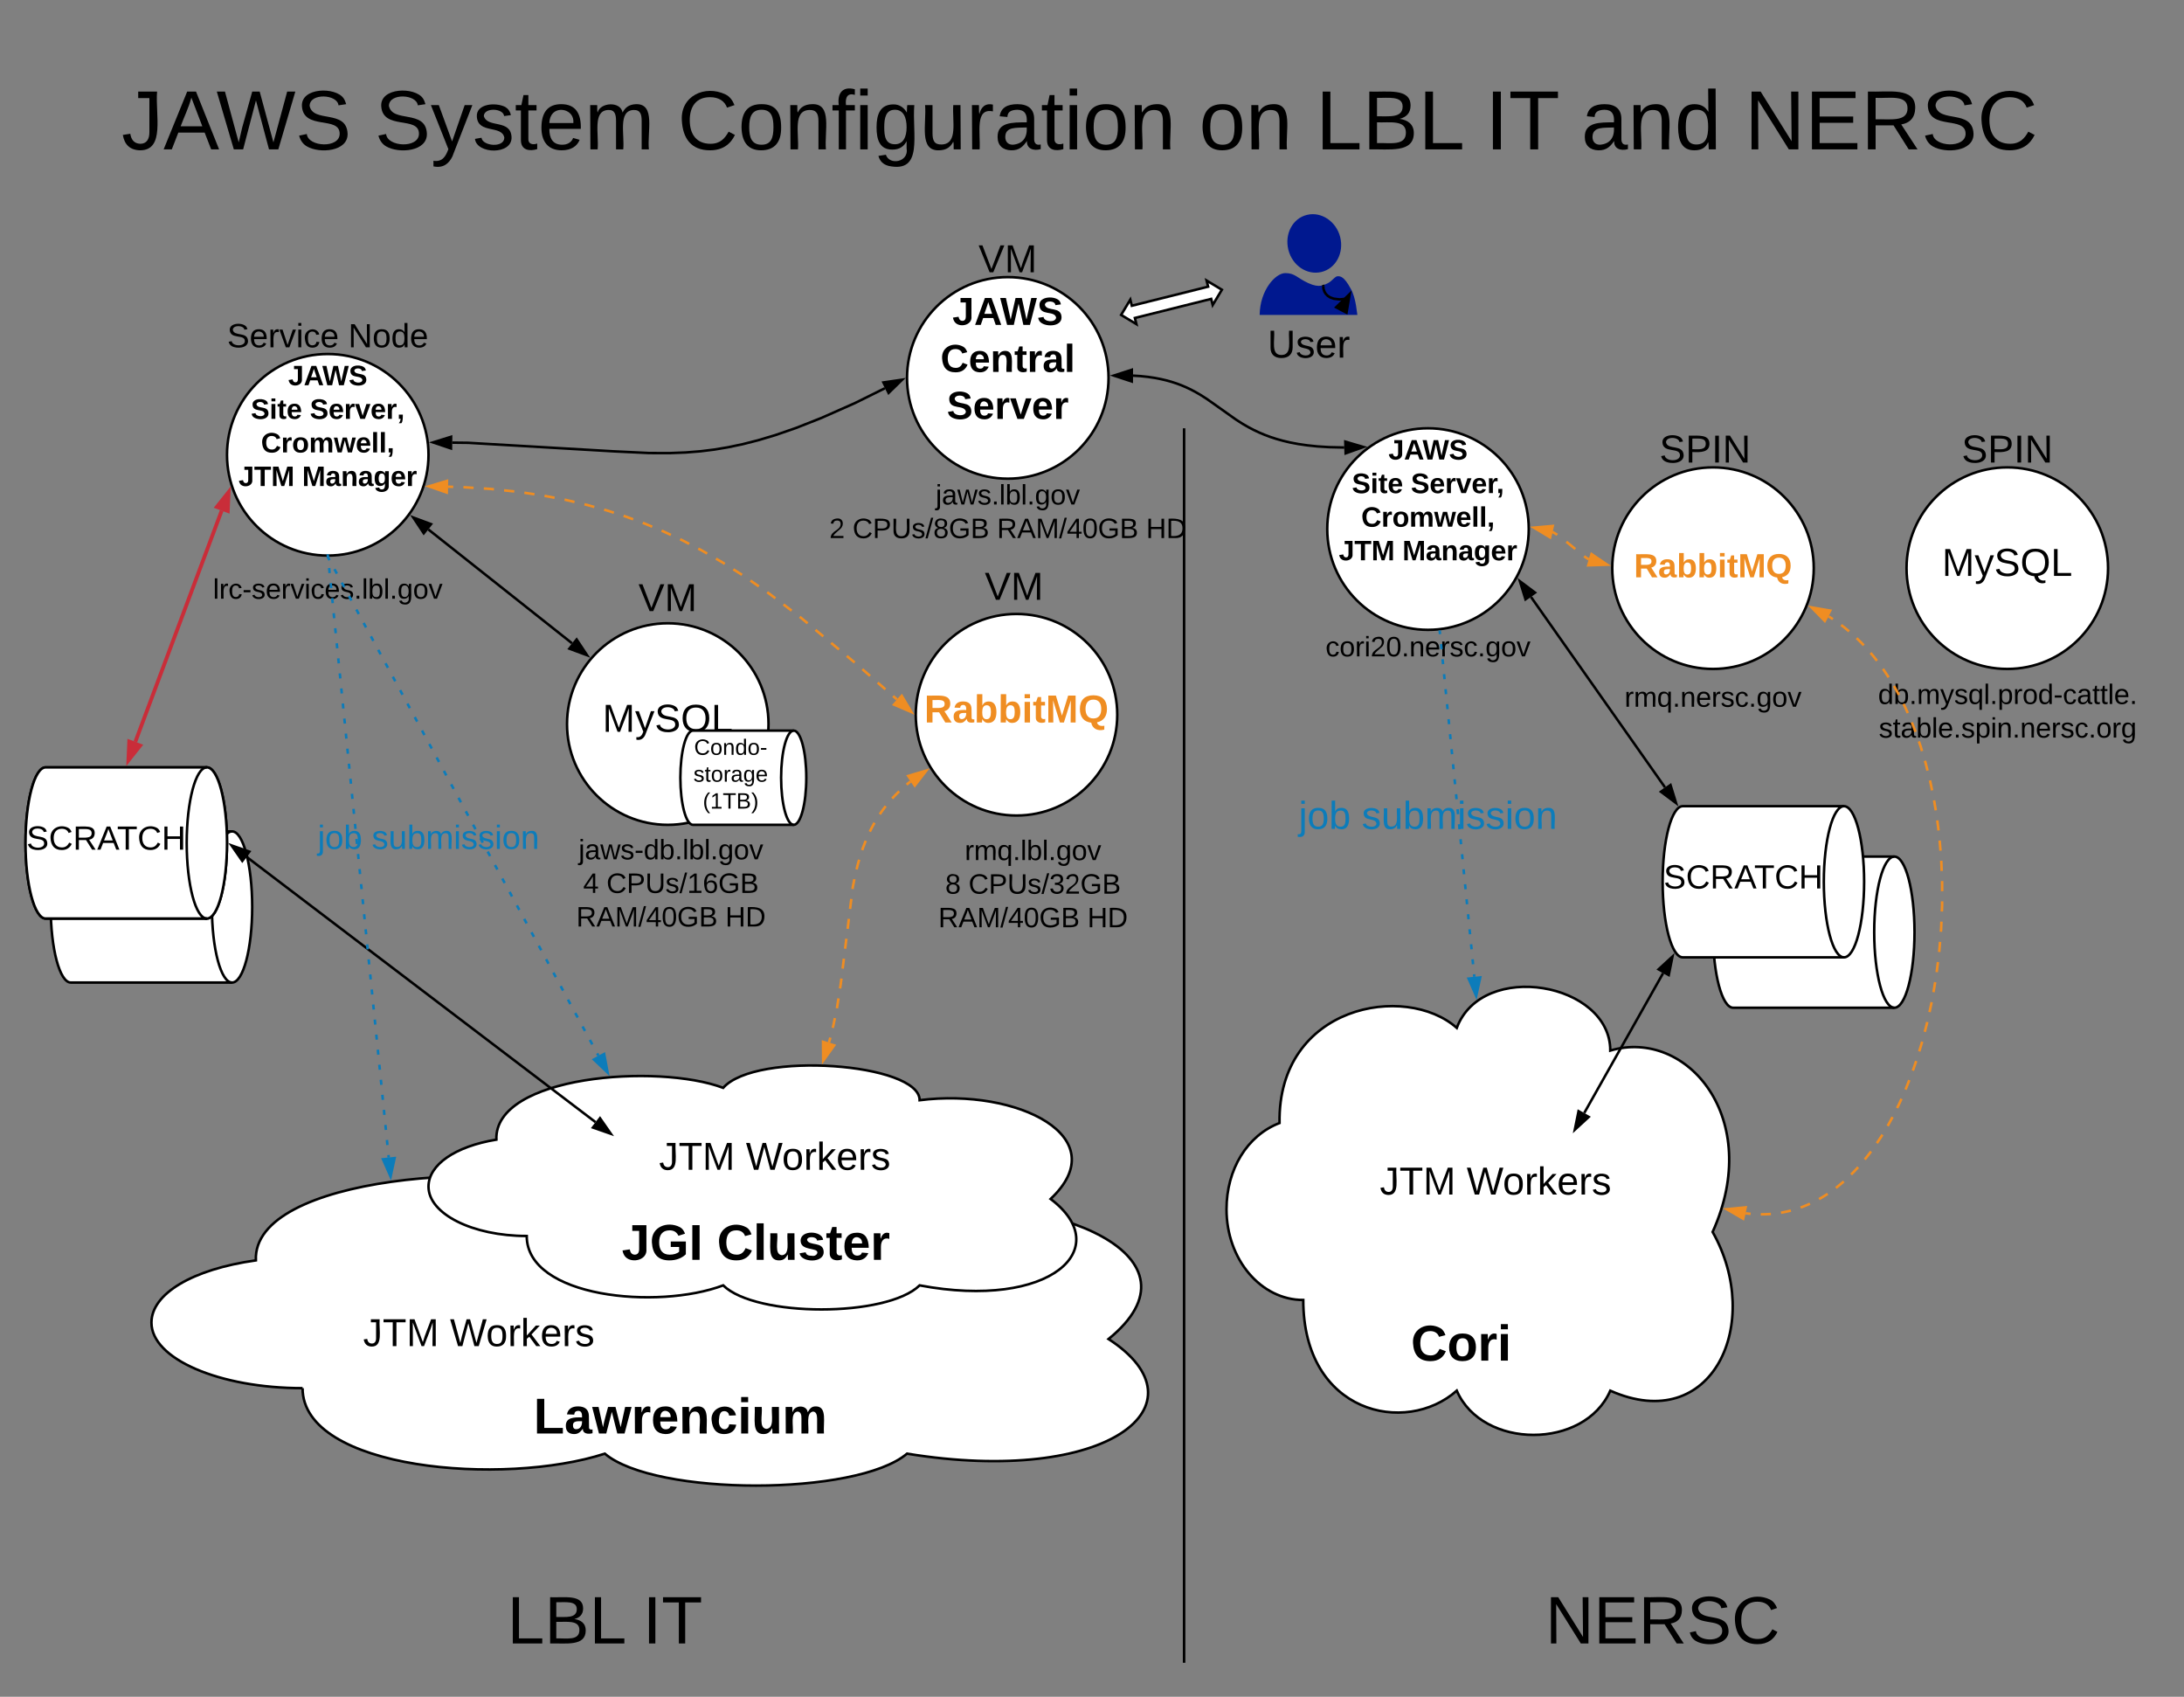 <svg xmlns="http://www.w3.org/2000/svg" xmlns:xlink="http://www.w3.org/1999/xlink" xmlns:lucid="lucid" width="1734.26" height="1347"><rect width="100%" height="100%" fill="#808080" stroke="none"/><g transform="translate(-19.741 20)" lucid:page-tab-id="0_0"><path d="M1524 660c8.84 0 16 26.86 16 60s-7.16 60-16 60h-128c-8.84 0-16-26.86-16-60s7.16-60 16-60z" stroke="#000" stroke-width="2" fill="#fff"/><path d="M1524 780c-8.84 0-16-26.86-16-60s7.16-60 16-60" stroke="#000" stroke-width="2" fill="none"/><use xlink:href="#a" transform="matrix(1,0,0,1,1385,665) translate(47.525 59.087)"/><path d="M204 640c8.84 0 16 26.86 16 60s-7.16 60-16 60H76c-8.84 0-16-26.86-16-60s7.16-60 16-60z" stroke="#000" stroke-width="2" fill="#fff"/><path d="M204 760c-8.84 0-16-26.86-16-60s7.16-60 16-60" stroke="#000" stroke-width="2" fill="none"/><use xlink:href="#b" transform="matrix(1,0,0,1,65,645) translate(16.3 59.087)"/><path d="M260 1082c-66.27 0-120-23.28-120-52 0-22.98 32.5-42.36 82.92-49.45C220 913 420 900 500 926c40-39 240-26 240 13 120-13 240 39 160 104 80 52 0 117-160 91-40 33.8-200 33.8-240 0-80 26-240 13-240-52zM360 341.04c0 44.2-35.82 80-80 80s-80-35.8-80-80c0-44.18 35.82-80 80-80s80 35.82 80 80z" stroke="#000" stroke-width="2" fill="#fff"/><use xlink:href="#c" transform="matrix(1,0,0,1,205,266.044) translate(43.585 19.788)"/><use xlink:href="#d" transform="matrix(1,0,0,1,205,266.044) translate(13.925 46.454)"/><use xlink:href="#e" transform="matrix(1,0,0,1,205,266.044) translate(60.777 46.454)"/><use xlink:href="#f" transform="matrix(1,0,0,1,205,266.044) translate(21.975 73.121)"/><use xlink:href="#g" transform="matrix(1,0,0,1,205,266.044) translate(4.172 99.788)"/><use xlink:href="#h" transform="matrix(1,0,0,1,205,266.044) translate(54.665 99.788)"/><path d="M160 420h240v60H160z" stroke="#000" stroke-opacity="0" stroke-width="2" fill="#fff" fill-opacity="0"/><use xlink:href="#i" transform="matrix(1,0,0,1,165,425) translate(23.858 30.278)"/><path d="M438 961.2c-43.08 0-78-17.56-78-39.2 0-17.33 21.12-31.94 53.9-37.3C412 833.8 542 824 594 843.6c26-29.42 156-19.62 156 9.8 78-9.8 156 29.4 104 78.4 52 39.2 0 88.2-104 68.6-26 25.48-130 25.48-156 0-52 19.6-156 9.8-156-39.2zM900 280c0 44.18-35.82 80-80 80s-80-35.82-80-80 35.82-80 80-80 80 35.82 80 80z" stroke="#000" stroke-width="2" fill="#fff"/><use xlink:href="#j" transform="matrix(1,0,0,1,745,205) translate(31.017 32.899)"/><use xlink:href="#k" transform="matrix(1,0,0,1,745,205) translate(21.554 70.232)"/><use xlink:href="#l" transform="matrix(1,0,0,1,745,205) translate(26.61 107.566)"/><path d="M660 357.7h320v63.34H660z" stroke="#000" stroke-opacity="0" stroke-width="2" fill="#fff" fill-opacity="0"/><use xlink:href="#m" transform="matrix(1,0,0,1,665,362.71) translate(97.716 17.778)"/><use xlink:href="#n" transform="matrix(1,0,0,1,665,362.71) translate(13.21 44.444)"/><use xlink:href="#o" transform="matrix(1,0,0,1,665,362.71) translate(31.728 44.444)"/><use xlink:href="#p" transform="matrix(1,0,0,1,665,362.71) translate(146.42 44.444)"/><use xlink:href="#q" transform="matrix(1,0,0,1,665,362.71) translate(264.815 44.444)"/><path d="M906.92 547.4c0 44.18-35.82 80-80 80s-80-35.82-80-80 35.82-80 80-80 80 35.82 80 80z" stroke="#000" stroke-width="2" fill="#fff"/><use xlink:href="#r" transform="matrix(1,0,0,1,751.921,472.4) translate(1.759 81.139)"/><path d="M720 640h240v90H720z" stroke="#000" stroke-opacity="0" stroke-width="2" fill="#fff" fill-opacity="0"/><use xlink:href="#s" transform="matrix(1,0,0,1,725,645) translate(60.802 17.778)"/><use xlink:href="#t" transform="matrix(1,0,0,1,725,645) translate(45.309 44.444)"/><use xlink:href="#u" transform="matrix(1,0,0,1,725,645) translate(63.827 44.444)"/><use xlink:href="#p" transform="matrix(1,0,0,1,725,645) translate(39.815 71.111)"/><use xlink:href="#q" transform="matrix(1,0,0,1,725,645) translate(158.21 71.111)"/><path d="M160 220h240v60H160z" stroke="#000" stroke-opacity="0" stroke-width="2" fill="#fff" fill-opacity="0"/><use xlink:href="#v" transform="matrix(1,0,0,1,165,225) translate(35.111 30.708)"/><use xlink:href="#w" transform="matrix(1,0,0,1,165,225) translate(131.259 30.708)"/><path d="M700 160h240v60H700z" stroke="#000" stroke-opacity="0" stroke-width="2" fill="#fff" fill-opacity="0"/><use xlink:href="#x" transform="matrix(1,0,0,1,705,165) translate(91.71 31.139)"/><path d="M705 420h240v60H705z" stroke="#000" stroke-opacity="0" stroke-width="2" fill="#fff" fill-opacity="0"/><use xlink:href="#x" transform="matrix(1,0,0,1,710,425) translate(91.71 31.139)"/><path d="M184 589.18c8.84 0 16 26.87 16 60 0 33.14-7.16 60-16 60H56c-8.84 0-16-26.86-16-60 0-33.13 7.16-60 16-60z" stroke="#000" stroke-width="2" fill="#fff"/><path d="M184 709.18c-8.84 0-16-26.86-16-60 0-33.13 7.16-60 16-60" stroke="#000" stroke-width="2" fill="none"/><use xlink:href="#b" transform="matrix(1,0,0,1,45,594.183) translate(16.3 59.087)"/><path d="M500 940h240v60H500z" stroke="#000" stroke-opacity="0" stroke-width="2" fill="#fff" fill-opacity="0"/><use xlink:href="#y" transform="matrix(1,0,0,1,505,945) translate(8.5 35.125)"/><use xlink:href="#z" transform="matrix(1,0,0,1,505,945) translate(84.056 35.125)"/><path d="M127.22 568.87l68.53-183.45" stroke="#c92d39" stroke-width="3" fill="none"/><path d="M121.7 583.64l.65-15 8.68 3.25zM201.27 370.65l-.65 15-8.7-3.26z" stroke="#c92d39" stroke-width="3" fill="#c92d39"/><path d="M215.73 660.38L492.6 870.8" stroke="#000" stroke-width="2" fill="none"/><path d="M203.58 651.14l14.16 4.94-5.6 7.38zM504.76 880.04l-14.17-4.94 5.6-7.38z" stroke="#000" stroke-width="2"/><path d="M960 321v978M960 321.03V320M960 1298.97v1.03" stroke="#000" stroke-width="2" fill="none"/><path d="M1233.68 400c0 44.18-35.82 80-80 80s-80-35.82-80-80 35.82-80 80-80 80 35.82 80 80z" stroke="#000" stroke-width="2" fill="#fff"/><use xlink:href="#A" transform="matrix(1,0,0,1,1078.678,325) translate(43.585 19.788)"/><use xlink:href="#B" transform="matrix(1,0,0,1,1078.678,325) translate(14.542 46.454)"/><use xlink:href="#C" transform="matrix(1,0,0,1,1078.678,325) translate(61.394 46.454)"/><use xlink:href="#D" transform="matrix(1,0,0,1,1078.678,325) translate(21.975 73.121)"/><use xlink:href="#g" transform="matrix(1,0,0,1,1078.678,325) translate(4.172 99.788)"/><use xlink:href="#h" transform="matrix(1,0,0,1,1078.678,325) translate(54.665 99.788)"/><path d="M1033.68 460h240v74.8h-240z" stroke="#000" stroke-opacity="0" stroke-width="2" fill="#fff" fill-opacity="0"/><use xlink:href="#E" transform="matrix(1,0,0,1,1038.678,465) translate(33.611 36.059)"/><path d="M1054.63 1012c-33.66 0-60.95-32.24-60.95-72 0-31.8 16.5-58.65 42.1-68.48C1034.32 778 1135.9 760 1176.53 796c20.32-54 121.9-36 121.9 18 60.95-18 121.9 54 81.26 144 40.64 72 0 162-81.26 126-20.32 46.8-101.58 46.8-121.9 0-40.63 36-121.9 18-121.9-72z" stroke="#000" stroke-width="2" fill="#fff"/><path d="M1060 1020h240v60h-240z" stroke="#000" stroke-opacity="0" stroke-width="2" fill="#fff" fill-opacity="0"/><use xlink:href="#F" transform="matrix(1,0,0,1,1065,1025) translate(75.111 35.125)"/><path d="M184 589.18c8.84 0 16 26.87 16 60 0 33.14-7.16 60-16 60H56c-8.84 0-16-26.86-16-60 0-33.13 7.16-60 16-60z" stroke="#000" stroke-width="2" fill="#fff"/><path d="M184 709.18c-8.84 0-16-26.86-16-60 0-33.13 7.16-60 16-60" stroke="#000" stroke-width="2" fill="none"/><use xlink:href="#G" transform="matrix(1,0,0,1,45,594.183) translate(-4.259 60.333)"/><path d="M1484 620c8.84 0 16 26.86 16 60s-7.16 60-16 60h-128c-8.84 0-16-26.86-16-60s7.16-60 16-60z" stroke="#000" stroke-width="2" fill="#fff"/><path d="M1484 740c-8.84 0-16-26.86-16-60s7.16-60 16-60" stroke="#000" stroke-width="2" fill="none"/><use xlink:href="#G" transform="matrix(1,0,0,1,1345,625) translate(-4.259 60.333)"/><path d="M1460 431.04c0 44.2-35.82 80-80 80s-80-35.8-80-80c0-44.18 35.82-80 80-80s80 35.82 80 80z" stroke="#000" stroke-width="2" fill="#fff"/><use xlink:href="#H" transform="matrix(1,0,0,1,1305,356.044) translate(12.222 82.271)"/><path d="M1260 500h240v74.8h-240z" stroke="#000" stroke-opacity="0" stroke-width="2" fill="#fff" fill-opacity="0"/><use xlink:href="#I" transform="matrix(1,0,0,1,1265,505) translate(44.722 36.059)"/><path d="M1253.68 311.04h240v60h-240z" stroke="#000" stroke-opacity="0" stroke-width="2" fill="#fff" fill-opacity="0"/><use xlink:href="#J" transform="matrix(1,0,0,1,1258.678,316.044) translate(78.747 31.139)"/><path d="M1693.68 431.04c0 44.2-35.82 80-80 80s-80-35.8-80-80c0-44.18 35.82-80 80-80s80 35.82 80 80z" stroke="#000" stroke-width="2" fill="#fff"/><use xlink:href="#K" transform="matrix(1,0,0,1,1538.678,356.044) translate(23.191 81.139)"/><path d="M1494 510h240v74.8h-240z" stroke="#000" stroke-opacity="0" stroke-width="2" fill="#fff" fill-opacity="0"/><use xlink:href="#L" transform="matrix(1,0,0,1,1499,515) translate(12.068 23.872)"/><use xlink:href="#M" transform="matrix(1,0,0,1,1499,515) translate(12.654 50.538)"/><path d="M1493.68 311.04h240v60h-240z" stroke="#000" stroke-opacity="0" stroke-width="2" fill="#fff" fill-opacity="0"/><use xlink:href="#J" transform="matrix(1,0,0,1,1498.678,316.044) translate(78.747 31.139)"/><path d="M1033.68 601.86h240v60h-240z" stroke="#000" stroke-opacity="0" stroke-width="2" fill="#fff" fill-opacity="0"/><use xlink:href="#N" transform="matrix(1,0,0,1,1038.678,606.86) translate(12.333 31.139)"/><use xlink:href="#O" transform="matrix(1,0,0,1,1038.678,606.86) translate(62.37 31.139)"/><path d="M1277.76 863.54l62.56-110.9" stroke="#000" stroke-width="2" fill="none"/><path d="M1270.26 876.84l2.97-14.7 8.07 4.55zM1347.82 739.35l-2.97 14.7-8.07-4.55z" stroke="#000" stroke-width="2"/><path d="M1235.46 453.9l106.4 151.14" stroke="#000" stroke-width="2" fill="none"/><path d="M1226.67 441.43l12 9-7.57 5.33zM1350.66 617.53l-12-9 7.58-5.34z" stroke="#000" stroke-width="2"/><path d="M280.48 422.92l214.46 395.1" fill="none"/><path d="M280.48 422.92l.96 1.78m3.87 7.12l1.94 3.56m3.86 7.12l1.94 3.56m3.86 7.12l1.93 3.56m3.87 7.12l1.93 3.56m3.86 7.1l1.92 3.57m3.87 7.1l1.92 3.57m3.86 7.12l1.94 3.55m3.86 7.12l1.93 3.56m3.88 7.12l1.93 3.56m3.87 7.13l1.94 3.56m3.87 7.1l1.93 3.56m3.87 7.12l1.93 3.56m3.86 7.12l1.93 3.56m3.86 7.12l1.93 3.56m3.85 7.12l1.94 3.56m3.85 7.12l1.93 3.56m3.87 7.1l1.93 3.57m3.86 7.12l1.94 3.56m3.86 7.13l1.93 3.56m3.87 7.1l1.93 3.57m3.86 7.12l1.93 3.55m3.87 7.12l1.93 3.55m3.86 7.12l1.94 3.56m3.86 7.12l1.93 3.56m3.87 7.12l1.93 3.56m3.86 7.12l1.95 3.56m3.86 7.12l1.94 3.56m3.87 7.12l1.94 3.55m3.86 7.1l1.93 3.57m3.87 7.12l1.93 3.55m3.86 7.12l1.93 3.56m3.86 7.12l1.92 3.56m3.87 7.13l1.92 3.56m3.86 7.1l1.94 3.56m3.86 7.12l1.93 3.56m3.88 7.12l1.93 3.56m3.87 7.12l.97 1.78" stroke="#0c7cba" stroke-width="2" fill="none"/><path d="M280 422.04h.7l.43-.02.24.45-1.76.95-.76-1.4z" fill="#0c7cba"/><path d="M502.22 831.44l-10.88-10.33 8.15-4.4z" stroke="#0c7cba" stroke-width="2" fill="#0c7cba"/><path d="M1163.05 481.44l27.38 274" fill="none"/><path d="M1163.05 481.44l.2 1.98m.8 7.94l.4 3.97m.78 7.95l.4 3.97m.8 7.94l.4 3.96m.78 7.94l.4 3.97m.8 7.94l.4 4m.8 7.93l.4 3.97m.78 7.94l.4 3.97m.8 7.95l.4 3.97m.78 7.95l.4 3.97m.8 7.94l.4 3.97m.8 7.94l.38 3.96m.8 7.94l.4 3.97m.8 7.95l.38 3.97m.8 7.93l.4 3.97m.8 7.94l.4 3.97m.78 7.95l.4 3.98m.8 7.94l.4 3.97m.78 7.94l.4 3.97m.8 7.94l.4 3.96m.78 7.95l.4 3.98m.8 7.94l.4 3.97m.78 7.93l.4 3.97m.8 7.94l.2 2" stroke="#0c7cba" stroke-width="2" fill="none"/><path d="M1164.04 481.36l-2 .2-.1-1.02 2-.2z" fill="#0c7cba"/><path d="M1191.95 770.62l-6.03-13.73 9.23-.94z" stroke="#0c7cba" stroke-width="2" fill="#0c7cba"/><path d="M240 618.22h240v60H240z" stroke="#000" stroke-opacity="0" stroke-width="2" fill="#fff" fill-opacity="0"/><use xlink:href="#P" transform="matrix(1,0,0,1,245,623.217) translate(27 30.708)"/><use xlink:href="#Q" transform="matrix(1,0,0,1,245,623.217) translate(69.889 30.708)"/><path d="M440 1080h240v60H440z" stroke="#000" stroke-opacity="0" stroke-width="2" fill="#fff" fill-opacity="0"/><use xlink:href="#R" transform="matrix(1,0,0,1,445,1085) translate(-1.5 33)"/><path d="M60 0h1633.68v170H60z" stroke="#000" stroke-opacity="0" stroke-width="2" fill="#fff" fill-opacity="0"/><use xlink:href="#S" transform="matrix(1,0,0,1,65,5) translate(51.167 93.583)"/><use xlink:href="#T" transform="matrix(1,0,0,1,65,5) translate(252.278 93.583)"/><use xlink:href="#U" transform="matrix(1,0,0,1,65,5) translate(492.833 93.583)"/><use xlink:href="#V" transform="matrix(1,0,0,1,65,5) translate(906.907 93.583)"/><use xlink:href="#W" transform="matrix(1,0,0,1,65,5) translate(999.5 93.583)"/><use xlink:href="#X" transform="matrix(1,0,0,1,65,5) translate(1134.13 93.583)"/><use xlink:href="#Y" transform="matrix(1,0,0,1,65,5) translate(1210.426 93.583)"/><use xlink:href="#Z" transform="matrix(1,0,0,1,65,5) translate(1340.056 93.583)"/><path d="M380 1233h240v74H380z" stroke="#000" stroke-opacity="0" stroke-width="2" fill="#fff" fill-opacity="0"/><use xlink:href="#aa" transform="matrix(1,0,0,1,385,1238) translate(37.519 46.667)"/><use xlink:href="#ab" transform="matrix(1,0,0,1,385,1238) translate(145.222 46.667)"/><path d="M1220 1233h240v74h-240z" stroke="#000" stroke-opacity="0" stroke-width="2" fill="#fff" fill-opacity="0"/><use xlink:href="#ac" transform="matrix(1,0,0,1,1225,1238) translate(21.889 46.667)"/><path d="M280.1 421l48.28 477.85" fill="none"/><path d="M280.1 421l.2 2m.8 7.95l.4 3.98m.8 7.97l.42 3.98m.8 7.96l.4 3.98m.8 7.97l.4 3.97m.8 7.97l.42 3.98m.8 7.96l.4 3.98m.8 7.97l.4 3.98m.82 7.97l.4 4m.8 7.95l.4 3.98m.8 7.97l.4 3.98m.82 7.96l.4 4m.8 7.96l.4 3.98m.8 7.97l.4 4m.82 7.95l.4 3.98m.8 7.97l.4 3.98m.8 7.96l.4 4m.82 7.95l.4 3.97m.8 7.97l.4 3.98m.8 7.96l.4 4m.82 7.95l.4 3.98m.8 7.98l.4 3.98m.8 7.96l.42 3.98m.8 7.97l.4 3.98m.8 7.96l.4 4m.8 7.96l.42 3.98m.8 7.97l.4 4m.8 7.95l.4 4m.82 7.95l.4 3.98m.8 7.97l.4 3.98m.8 7.96l.4 3.97m.82 7.97l.4 3.98m.8 7.96l.4 4m.8 7.95l.4 3.98m.82 7.98l.4 3.98m.8 7.96l.4 4m.8 7.95l.4 3.98m.82 7.97l.4 3.98m.8 7.96l.4 3.98m.8 7.97l.4 4m.82 7.95l.2 2" stroke="#0c7cba" stroke-width="2" fill="none"/><path d="M281.1 420.92l-2 .2-.1-1.12h2z" fill="#0c7cba"/><path d="M329.9 914.03l-6.03-13.72 9.22-.93z" stroke="#0c7cba" stroke-width="2" fill="#0c7cba"/><path d="M630 554.8c0 44.18-35.82 80-80 80s-80-35.82-80-80 35.82-80 80-80 80 35.82 80 80z" stroke="#000" stroke-width="2" fill="#fff"/><use xlink:href="#ad" transform="matrix(1,0,0,1,475,479.8) translate(23.191 81.139)"/><path d="M432.5 639.4h240v90h-240z" stroke="#000" stroke-opacity="0" stroke-width="2" fill="#fff" fill-opacity="0"/><use xlink:href="#ae" transform="matrix(1,0,0,1,437.5,644.4) translate(41.698 17.778)"/><use xlink:href="#af" transform="matrix(1,0,0,1,437.5,644.4) translate(45.309 44.444)"/><use xlink:href="#ag" transform="matrix(1,0,0,1,437.5,644.4) translate(63.827 44.444)"/><use xlink:href="#ah" transform="matrix(1,0,0,1,437.5,644.4) translate(39.815 71.111)"/><use xlink:href="#ai" transform="matrix(1,0,0,1,437.5,644.4) translate(158.21 71.111)"/><path d="M430 429h240v60H430z" stroke="#000" stroke-opacity="0" stroke-width="2" fill="#fff" fill-opacity="0"/><use xlink:href="#aj" transform="matrix(1,0,0,1,435,434) translate(91.71 31.139)"/><path d="M650 560c5.52 0 10 16.74 10 37.4s-4.48 37.4-10 37.4h-80c-5.52 0-10-16.74-10-37.4s4.48-37.4 10-37.4z" stroke="#000" stroke-width="2" fill="#fff"/><path d="M650 634.8c-5.52 0-10-16.74-10-37.4s4.48-37.4 10-37.4" stroke="#000" stroke-width="2" fill="none"/><use xlink:href="#ak" transform="matrix(1,0,0,1,565,565) translate(5.914 14.222)"/><use xlink:href="#al" transform="matrix(1,0,0,1,565,565) translate(5.395 35.556)"/><use xlink:href="#am" transform="matrix(1,0,0,1,565,565) translate(12.852 56.889)"/><path d="M722.4 288.2l-23.67 11.74-26.86 11.9-20.12 7.93-16.25 5.62-13.86 4.14-12.35 3.14-11.46 2.4-11 1.84-11.02 1.36-11.55.93-12.9.5-16.13-.05-28.07-1.35-115.56-6.77-12.72-.15" stroke="#000" stroke-width="2" fill="none"/><path d="M736.1 281.44l-10.73 10.48-4.12-8.3zM363.6 331.2l14.33-4.47-.1 9.27z" stroke="#000" stroke-width="2"/><path d="M919.45 278.2l5.9.37 6 .64 5.36.8 4.85.95L946 282l4.12 1.16 3.9 1.27 3.76 1.4 3.68 1.56 3.68 1.73 3.8 2 4.14 2.4 4.96 3.17 9.67 6.82 13.26 9.42 5.38 3.45 4.62 2.67 4.35 2.28 4.3 2.03 4.36 1.84 4.54 1.7 4.8 1.57 5.2 1.45 5.65 1.34 6.3 1.2 7.1 1.05 8.13.87 9.5.6 11.34.26h.65" stroke="#000" stroke-width="2" fill="none"/><path d="M904.2 278.15l14.27-4.6-.03 9.28zM1102.43 334.85l-14.13 5.03-.26-9.27z" stroke="#000" stroke-width="2"/><path d="M375.58 366.4l9.2.2 24.3 1.5 21.7 2.3 19.7 2.9 18.16 3.45 16.97 3.98 16.1 4.48 15.43 5.03 15.03 5.6 14.86 6.24 14.93 7.03 15.3 8 16.08 9.3 17.47 11.08 19.98 13.9 25.2 19.2 43.7 36.4 32.3 28.24" fill="none"/><path d="M375.58 366.4l4.05.1m8.1.28l8.08.5m8.1.5l5.2.33 2.87.32m8.06.84l8.06.84m8.02 1.07l8.02 1.18m8 1.26l7.96 1.52m7.96 1.52l.58.1 7.3 1.72m7.9 1.85l1.77.43 6.06 1.7m7.8 2.16l2.23.6 5.5 1.8m7.7 2.5l2.23.73 5.4 2m7.6 2.83l2.03.76 5.47 2.3m7.47 3.14l1.92.8 5.45 2.57m7.33 3.45l2.15 1.02 5.07 2.65m7.18 3.75l3.06 1.6 4.03 2.33m7 4.05l5.03 2.9 1.94 1.24m6.84 4.34l6.85 4.35m6.7 4.56l6.65 4.63m6.65 4.62l1.83 1.27 4.67 3.55m6.45 4.9l6.45 4.9m6.45 4.92l1.18.9 5.08 4.23m6.23 5.2l6.22 5.17m6.22 5.2l6.23 5.17m6.22 5.2l6.22 5.18m6.13 5.3l6.1 5.33m6.1 5.34l6.1 5.32m6.1 5.33l3.04 2.67" stroke="#ef8d22" stroke-width="2" fill="none"/><path d="M360.3 366.1l14.37-4.35-.2 9.27zM743.5 545.27l-13.8-5.9 6.1-6.98z" stroke="#ef8d22" stroke-width="2" fill="#ef8d22"/><path d="M678 807.54l.76-2.57 2.9-11.73 2.78-13.75 2.86-18.05 9.62-77.43 2.04-10.06 2-8.06 1.98-6.84 2.03-6 2.1-5.42 2.14-4.95 2.23-4.6 2.32-4.3 2.42-4.1 2.54-3.88 2.67-3.74 2.82-3.63 2.98-3.52 3.18-3.45 3.4-3.4 3.67-3.35 3.96-3.34 1.34-1.05" fill="none"/><path d="M678 807.54l.76-2.57.3-1.26M681 796l.67-2.74 1.02-5.04m1.58-7.8l.2-.9 1.1-6.95m1.24-7.86l.5-3.25.58-4.64m.98-7.9l.98-7.9m.98-7.9l.98-7.9m1-7.88l.97-7.9m.98-7.9l.98-7.9m.98-7.9l.22-1.7 1.24-6.12m1.74-7.76l1.05-4.24 1-3.45m2.4-7.6l.62-1.8 2.1-5.4.08-.24m3.28-7.24l1-2.06 2.32-4.3.4-.67m4.2-6.76l.36-.55 2.67-3.74 1.66-2.14m5.13-6.08l2.2-2.38 3.34-3.33m5.95-5.3l1.74-1.46 1.34-1.05" stroke="#ef8d22" stroke-width="2" fill="none"/><path d="M673.4 822.1l-.1-15 8.83 2.8zM755.33 591.74l-9.16 11.88-5.23-7.65z" stroke="#ef8d22" stroke-width="2" fill="#ef8d22"/><path d="M1252.44 402.25l.54.27 3.1 1.87 4 2.86 18.84 15.28 2.55 1.55" fill="none"/><path d="M1252.44 402.25l.54.27 3.1 1.87.26.18m7.23 5.5l7.07 5.75m7.06 5.73l1.22.98 2.55 1.55" stroke="#ef8d22" stroke-width="2" fill="none"/><path d="M1237.78 398.87l14.95-1.32-2.1 9.04zM1295.95 428.28l-15 .5 2.6-8.92z" stroke="#ef8d22" stroke-width="2" fill="#ef8d22"/><path d="M1405.88 943.18l.32.05 4.22.44 4.1.26 4 .1 3.94-.1 3.86-.24 3.8-.4 3.75-.56 3.7-.7 3.7-.87 3.68-1.03 3.67-1.2 3.68-1.36 3.68-1.55 3.7-1.74 3.75-1.97 3.78-2.18 3.84-2.43 3.9-2.7 3.94-3 4.02-3.33 4.1-3.7 4.2-4.12 4.3-4.56 4.38-5.1 4.48-5.65 4.58-6.3 4.68-7.04 4.75-7.85 4.8-8.76 4.85-9.76 4.83-10.84 4.75-12.02 4.6-13.24 4.38-14.5 4.03-15.7 3.6-16.82 3-17.78 2.33-18.48 1.6-18.9.8-18.97V679.9l-.77-18.18-1.46-17.4-2.07-16.47-2.6-15.4-3.04-14.32-3.4-13.2-3.66-12.16-3.88-11.16-4.04-10.2-4.16-9.36-4.25-8.57-4.3-7.84-4.35-7.17-4.38-6.6-4.4-6.06-4.4-5.58-4.45-5.15-4.44-4.73-4.46-4.37-4.5-4.04-4.5-3.72-4.53-3.45-4.6-3.18-3.54-2.25" fill="none"/><path d="M1405.88 943.18l.32.05 3.68.4m8.05.37l.6.02 3.93-.1 3.52-.2m8-1l3.6-.7 3.7-.85.57-.16m7.7-2.4l2.75-1.02 3.68-1.55 1-.47m7.2-3.65l3.03-1.75 3.84-2.43m6.55-4.72l1.28-.98 4.02-3.33.9-.82m5.88-5.5l1.52-1.5 4.06-4.32m5.25-6.12l3.86-4.87 1.1-1.5m4.65-6.56l3.52-5.27.9-1.48m4.14-6.9l3.88-7.06m3.63-7.2l1.85-3.74 1.6-3.56m3.26-7.36l2.96-7.5m2.84-7.53l2.65-7.6m2.43-7.68l2.33-7.72m2.06-7.8l2-7.8m1.75-7.86l1.7-7.88m1.45-7.92l1.35-7.95m1.2-7.97l1-8m1-8l.67-8.03m.67-8.03l.18-2.1.25-5.94m.34-8.05l.22-4.97v-3.08m0-8.06v-7.58l-.02-.47m-.34-8.04l-.33-8.06m-.6-8.03l-.68-8.03m-.88-8l-1-8m-1.2-7.97l-1.35-7.95m-1.55-7.9l-1.68-7.9m-1.95-7.8l-1.75-6.83-.3-.98m-2.32-7.72l-1.04-3.46-1.46-4.2m-2.67-7.6l-2.96-7.5m-3.2-7.4l-1.78-4.02-1.62-3.27m-3.66-7.17l-3.28-5.97-.65-1.06m-4.2-6.87l-3.88-5.84-.6-.85m-4.8-6.48l-3.4-4.3-1.7-1.95m-5.37-6l-1.82-1.93-3.86-3.78m-6-5.38l-3.6-2.98-2.7-2.05m-6.55-4.67l-3.4-2.16" stroke="#ef8d22" stroke-width="2" fill="none"/><path d="M1390.98 939.95l14.92-1.5-1.96 9.05zM1458.26 462.2l14.8 2.54-4.32 8.2z" stroke="#ef8d22" stroke-width="2" fill="#ef8d22"/><path d="M530 860h210v84.67H530z" stroke="#000" stroke-opacity="0" stroke-width="2" fill="#fff" fill-opacity="0"/><g><use xlink:href="#an" transform="matrix(1,0,0,1,535,865) translate(8.049 43.639)"/><use xlink:href="#ao" transform="matrix(1,0,0,1,535,865) translate(77.012 43.639)"/></g><path d="M1107.36 879.66h200v84.67h-200z" stroke="#000" stroke-opacity="0" stroke-width="2" fill="#fff" fill-opacity="0"/><g><use xlink:href="#an" transform="matrix(1,0,0,1,1112.356,884.658) translate(3.049 43.639)"/><use xlink:href="#ao" transform="matrix(1,0,0,1,1112.356,884.658) translate(72.012 43.639)"/></g><path d="M1057.7 150.56c-11.4 2.64-18.07 15.04-14.9 27.76 3.2 12.64 14.9 20.32 26.24 17.6 11.4-2.72 18.08-15.12 14.9-27.76-3.18-12.48-15.05-20.32-26.23-17.6zM1082.08 199.28c-2.1-.16-4.58 3.84-7.76 5.44-3.18 1.36-6.6 4.24-15.75 0-9.16-4.24-10.48-7.92-18.24-7.92-7.76 0-20.1 13.52-20.33 33.2h77.6c-.24 0-.94-13.52-5.28-20.8-5.2-9.68-8.15-9.92-10.24-9.92z" stroke="#000" stroke-opacity="0" fill="#00188f"/><g><use xlink:href="#ap" transform="matrix(1,0,0,1,990,239) translate(36.247 24.889)"/></g><g><path d="M990 210l-7.28 12.13-1.2-4.85-60.6 15.15 1.2 4.85L910 230l7.28-12.13 1.2 4.85 60.6-15.15-1.2-4.85z" stroke="#000" stroke-width="2" fill="#fff"/></g><path d="M280 1000h240v84.67H280z" stroke="#000" stroke-opacity="0" stroke-width="2" fill="#fff" fill-opacity="0"/><g><use xlink:href="#an" transform="matrix(1,0,0,1,285,1005) translate(23.049 43.639)"/><use xlink:href="#ao" transform="matrix(1,0,0,1,285,1005) translate(92.012 43.639)"/></g><path d="M359.9 400.32l114.08 90.35" stroke="#000" stroke-width="2" fill="none"/><path d="M347.92 390.84l14.07 5.23-5.77 7.26zM485.94 500.15l-14.06-5.22 5.76-7.27z" stroke="#000" stroke-width="2"/><path d="M1070.48 207.17l.22 2.16.76 2.23 1.08 1.75 1.45 1.48 1.97 1.28 2.9 1.05 4.53.58 6.15-.6" stroke="#000" stroke-width="2" fill="none"/><path d="M1071.48 207.1l-2 .2-.07-.76 1.94-.72z"/><path d="M1091.47 213.43l-2.5 14.8-8.22-4.3z" stroke="#000" stroke-width="2"/><defs><path d="M63-220v92h138v28H63V0H30v-248h175v28H63" id="aq"/><path d="M185-189c-5-48-123-54-124 2 14 75 158 14 163 119 3 78-121 87-175 55-17-10-28-26-33-46l33-7c5 56 141 63 141-1 0-78-155-14-162-118-5-82 145-84 179-34 5 7 8 16 11 25" id="ar"/><g id="a"><use transform="matrix(0.05,0,0,0.05,0,0)" xlink:href="#aq"/><use transform="matrix(0.05,0,0,0.05,10.95,0)" xlink:href="#ar"/></g><path d="M212-179c-10-28-35-45-73-45-59 0-87 40-87 99 0 60 29 101 89 101 43 0 62-24 78-52l27 14C228-24 195 4 139 4 59 4 22-46 18-125c-6-104 99-153 187-111 19 9 31 26 39 46" id="as"/><path d="M233-177c-1 41-23 64-60 70L243 0h-38l-65-103H63V0H30v-248c88 3 205-21 203 71zM63-129c60-2 137 13 137-47 0-61-80-42-137-45v92" id="at"/><path d="M205 0l-28-72H64L36 0H1l101-248h38L239 0h-34zm-38-99l-47-123c-12 45-31 82-46 123h93" id="au"/><path d="M127-220V0H93v-220H8v-28h204v28h-85" id="av"/><path d="M197 0v-115H63V0H30v-248h33v105h134v-105h34V0h-34" id="aw"/><g id="b"><use transform="matrix(0.05,0,0,0.05,0,0)" xlink:href="#ar"/><use transform="matrix(0.05,0,0,0.05,12,0)" xlink:href="#as"/><use transform="matrix(0.05,0,0,0.05,24.95,0)" xlink:href="#at"/><use transform="matrix(0.05,0,0,0.05,37.9,0)" xlink:href="#au"/><use transform="matrix(0.05,0,0,0.05,48.55,0)" xlink:href="#av"/><use transform="matrix(0.05,0,0,0.05,59.5,0)" xlink:href="#as"/><use transform="matrix(0.05,0,0,0.05,72.45,0)" xlink:href="#aw"/></g><path d="M176-78C186 10 51 31 16-35c-5-9-9-19-11-32l52-8c4 21 12 37 35 38 23 0 32-16 32-40v-130H75v-41h101v170" id="ax"/><path d="M199 0l-22-63H83L61 0H9l90-248h61L250 0h-51zm-33-102l-36-108c-10 38-24 72-36 108h72" id="ay"/><path d="M275 0h-61l-44-196L126 0H64L0-248h53L97-49l45-199h58l43 199 44-199h52" id="az"/><path d="M169-182c-1-43-94-46-97-3 18 66 151 10 154 114 3 95-165 93-204 36-6-8-10-19-12-30l50-8c3 46 112 56 116 5-17-69-150-10-154-114-4-87 153-88 188-35 5 8 8 18 10 28" id="aA"/><g id="c"><use transform="matrix(0.062,0,0,0.062,0,0)" xlink:href="#ax"/><use transform="matrix(0.062,0,0,0.062,12.346,0)" xlink:href="#ay"/><use transform="matrix(0.062,0,0,0.062,27.099,0)" xlink:href="#az"/><use transform="matrix(0.062,0,0,0.062,48.025,0)" xlink:href="#aA"/></g><path d="M25-224v-37h50v37H25zM25 0v-190h50V0H25" id="aB"/><path d="M115-3C79 11 28 4 28-45v-112H4v-33h27l15-45h31v45h36v33H77v99c-1 23 16 31 38 25v30" id="aC"/><path d="M185-48c-13 30-37 53-82 52C43 2 14-33 14-96s30-98 90-98c62 0 83 45 84 108H66c0 31 8 55 39 56 18 0 30-7 34-22zm-45-69c5-46-57-63-70-21-2 6-4 13-4 21h74" id="aD"/><g id="d"><use transform="matrix(0.062,0,0,0.062,0,0)" xlink:href="#aA"/><use transform="matrix(0.062,0,0,0.062,14.815,0)" xlink:href="#aB"/><use transform="matrix(0.062,0,0,0.062,20.988,0)" xlink:href="#aC"/><use transform="matrix(0.062,0,0,0.062,28.333,0)" xlink:href="#aD"/></g><path d="M135-150c-39-12-60 13-60 57V0H25l-1-190h47c2 13-1 29 3 40 6-28 27-53 61-41v41" id="aE"/><path d="M128 0H69L1-190h53L99-40l48-150h52" id="aF"/><path d="M76-54c-1 42 2 86-19 110H24C36 42 46 24 48 0H25v-54h51" id="aG"/><g id="e"><use transform="matrix(0.062,0,0,0.062,0,0)" xlink:href="#aA"/><use transform="matrix(0.062,0,0,0.062,14.815,0)" xlink:href="#aD"/><use transform="matrix(0.062,0,0,0.062,27.16,0)" xlink:href="#aE"/><use transform="matrix(0.062,0,0,0.062,35.802,0)" xlink:href="#aF"/><use transform="matrix(0.062,0,0,0.062,48.148,0)" xlink:href="#aD"/><use transform="matrix(0.062,0,0,0.062,60.494,0)" xlink:href="#aE"/><use transform="matrix(0.062,0,0,0.062,69.136,0)" xlink:href="#aG"/></g><path d="M67-125c0 53 21 87 73 88 37 1 54-22 65-47l45 17C233-25 199 4 140 4 58 4 20-42 15-125 8-235 124-281 211-232c18 10 29 29 36 50l-46 12c-8-25-30-41-62-41-52 0-71 34-72 86" id="aH"/><path d="M110-194c64 0 96 36 96 99 0 64-35 99-97 99-61 0-95-36-95-99 0-62 34-99 96-99zm-1 164c35 0 45-28 45-65 0-40-10-65-43-65-34 0-45 26-45 65 0 36 10 65 43 65" id="aI"/><path d="M220-157c-53 9-28 100-34 157h-49v-107c1-27-5-49-29-50C55-147 81-57 75 0H25l-1-190h47c2 12-1 28 3 38 10-53 101-56 108 0 13-22 24-43 59-42 82 1 51 116 57 194h-49v-107c-1-25-5-48-29-50" id="aJ"/><path d="M231 0h-52l-39-155L100 0H48L-1-190h46L77-45c9-52 24-97 36-145h53l37 145 32-145h46" id="aK"/><path d="M25 0v-261h50V0H25" id="aL"/><g id="f"><use transform="matrix(0.062,0,0,0.062,0,0)" xlink:href="#aH"/><use transform="matrix(0.062,0,0,0.062,15.988,0)" xlink:href="#aE"/><use transform="matrix(0.062,0,0,0.062,24.63,0)" xlink:href="#aI"/><use transform="matrix(0.062,0,0,0.062,38.148,0)" xlink:href="#aJ"/><use transform="matrix(0.062,0,0,0.062,57.901,0)" xlink:href="#aK"/><use transform="matrix(0.062,0,0,0.062,75.185,0)" xlink:href="#aD"/><use transform="matrix(0.062,0,0,0.062,87.531,0)" xlink:href="#aL"/><use transform="matrix(0.062,0,0,0.062,93.704,0)" xlink:href="#aL"/><use transform="matrix(0.062,0,0,0.062,99.877,0)" xlink:href="#aG"/></g><path d="M136-208V0H84v-208H4v-40h212v40h-80" id="aM"/><path d="M230 0l2-204L168 0h-37L68-204 70 0H24v-248h70l56 185 57-185h69V0h-46" id="aN"/><g id="g"><use transform="matrix(0.062,0,0,0.062,0,0)" xlink:href="#ax"/><use transform="matrix(0.062,0,0,0.062,12.346,0)" xlink:href="#aM"/><use transform="matrix(0.062,0,0,0.062,25.864,0)" xlink:href="#aN"/></g><path d="M133-34C117-15 103 5 69 4 32 3 11-16 11-54c-1-60 55-63 116-61 1-26-3-47-28-47-18 1-26 9-28 27l-52-2c7-38 36-58 82-57s74 22 75 68l1 82c-1 14 12 18 25 15v27c-30 8-71 5-69-32zm-48 3c29 0 43-24 42-57-32 0-66-3-65 30 0 17 8 27 23 27" id="aO"/><path d="M135-194c87-1 58 113 63 194h-50c-7-57 23-157-34-157-59 0-34 97-39 157H25l-1-190h47c2 12-1 28 3 38 12-26 28-41 61-42" id="aP"/><path d="M195-6C206 82 75 100 31 46c-4-6-6-13-8-21l49-6c3 16 16 24 34 25 40 0 42-37 40-79-11 22-30 35-61 35-53 0-70-43-70-97 0-56 18-96 73-97 30 0 46 14 59 34l2-30h47zm-90-29c32 0 41-27 41-63 0-35-9-62-40-62-32 0-39 29-40 63 0 36 9 62 39 62" id="aQ"/><g id="h"><use transform="matrix(0.062,0,0,0.062,0,0)" xlink:href="#aN"/><use transform="matrix(0.062,0,0,0.062,18.457,0)" xlink:href="#aO"/><use transform="matrix(0.062,0,0,0.062,30.802,0)" xlink:href="#aP"/><use transform="matrix(0.062,0,0,0.062,44.321,0)" xlink:href="#aO"/><use transform="matrix(0.062,0,0,0.062,56.667,0)" xlink:href="#aQ"/><use transform="matrix(0.062,0,0,0.062,70.185,0)" xlink:href="#aD"/><use transform="matrix(0.062,0,0,0.062,82.531,0)" xlink:href="#aE"/></g><path d="M24 0v-261h32V0H24" id="aR"/><path d="M114-163C36-179 61-72 57 0H25l-1-190h30c1 12-1 29 2 39 6-27 23-49 58-41v29" id="aS"/><path d="M96-169c-40 0-48 33-48 73s9 75 48 75c24 0 41-14 43-38l32 2c-6 37-31 61-74 61-59 0-76-41-82-99-10-93 101-131 147-64 4 7 5 14 7 22l-32 3c-4-21-16-35-41-35" id="aT"/><path d="M16-82v-28h88v28H16" id="aU"/><path d="M135-143c-3-34-86-38-87 0 15 53 115 12 119 90S17 21 10-45l28-5c4 36 97 45 98 0-10-56-113-15-118-90-4-57 82-63 122-42 12 7 21 19 24 35" id="aV"/><path d="M100-194c63 0 86 42 84 106H49c0 40 14 67 53 68 26 1 43-12 49-29l28 8c-11 28-37 45-77 45C44 4 14-33 15-96c1-61 26-98 85-98zm52 81c6-60-76-77-97-28-3 7-6 17-6 28h103" id="aW"/><path d="M108 0H70L1-190h34L89-25l56-165h34" id="aX"/><path d="M24-231v-30h32v30H24zM24 0v-190h32V0H24" id="aY"/><path d="M33 0v-38h34V0H33" id="aZ"/><path d="M115-194c53 0 69 39 70 98 0 66-23 100-70 100C84 3 66-7 56-30L54 0H23l1-261h32v101c10-23 28-34 59-34zm-8 174c40 0 45-34 45-75 0-40-5-75-45-74-42 0-51 32-51 76 0 43 10 73 51 73" id="ba"/><path d="M177-190C167-65 218 103 67 71c-23-6-38-20-44-43l32-5c15 47 100 32 89-28v-30C133-14 115 1 83 1 29 1 15-40 15-95c0-56 16-97 71-98 29-1 48 16 59 35 1-10 0-23 2-32h30zM94-22c36 0 50-32 50-73 0-42-14-75-50-75-39 0-46 34-46 75s6 73 46 73" id="bb"/><path d="M100-194c62-1 85 37 85 99 1 63-27 99-86 99S16-35 15-95c0-66 28-99 85-99zM99-20c44 1 53-31 53-75 0-43-8-75-51-75s-53 32-53 75 10 74 51 75" id="bc"/><g id="i"><use transform="matrix(0.062,0,0,0.062,0,0)" xlink:href="#aR"/><use transform="matrix(0.062,0,0,0.062,4.877,0)" xlink:href="#aS"/><use transform="matrix(0.062,0,0,0.062,12.222,0)" xlink:href="#aT"/><use transform="matrix(0.062,0,0,0.062,23.333,0)" xlink:href="#aU"/><use transform="matrix(0.062,0,0,0.062,30.679,0)" xlink:href="#aV"/><use transform="matrix(0.062,0,0,0.062,41.79,0)" xlink:href="#aW"/><use transform="matrix(0.062,0,0,0.062,54.136,0)" xlink:href="#aS"/><use transform="matrix(0.062,0,0,0.062,61.481,0)" xlink:href="#aX"/><use transform="matrix(0.062,0,0,0.062,72.593,0)" xlink:href="#aY"/><use transform="matrix(0.062,0,0,0.062,77.469,0)" xlink:href="#aT"/><use transform="matrix(0.062,0,0,0.062,88.58,0)" xlink:href="#aW"/><use transform="matrix(0.062,0,0,0.062,100.926,0)" xlink:href="#aV"/><use transform="matrix(0.062,0,0,0.062,112.037,0)" xlink:href="#aZ"/><use transform="matrix(0.062,0,0,0.062,118.21,0)" xlink:href="#aR"/><use transform="matrix(0.062,0,0,0.062,123.086,0)" xlink:href="#ba"/><use transform="matrix(0.062,0,0,0.062,135.432,0)" xlink:href="#aR"/><use transform="matrix(0.062,0,0,0.062,140.309,0)" xlink:href="#aZ"/><use transform="matrix(0.062,0,0,0.062,146.481,0)" xlink:href="#bb"/><use transform="matrix(0.062,0,0,0.062,158.827,0)" xlink:href="#bc"/><use transform="matrix(0.062,0,0,0.062,171.173,0)" xlink:href="#aX"/></g><g id="j"><use transform="matrix(0.086,0,0,0.086,0,0)" xlink:href="#ax"/><use transform="matrix(0.086,0,0,0.086,17.284,0)" xlink:href="#ay"/><use transform="matrix(0.086,0,0,0.086,37.938,0)" xlink:href="#az"/><use transform="matrix(0.086,0,0,0.086,67.235,0)" xlink:href="#aA"/></g><g id="k"><use transform="matrix(0.086,0,0,0.086,0,0)" xlink:href="#aH"/><use transform="matrix(0.086,0,0,0.086,22.383,0)" xlink:href="#aD"/><use transform="matrix(0.086,0,0,0.086,39.667,0)" xlink:href="#aP"/><use transform="matrix(0.086,0,0,0.086,58.593,0)" xlink:href="#aC"/><use transform="matrix(0.086,0,0,0.086,68.877,0)" xlink:href="#aE"/><use transform="matrix(0.086,0,0,0.086,80.975,0)" xlink:href="#aO"/><use transform="matrix(0.086,0,0,0.086,98.259,0)" xlink:href="#aL"/></g><g id="l"><use transform="matrix(0.086,0,0,0.086,0,0)" xlink:href="#aA"/><use transform="matrix(0.086,0,0,0.086,20.741,0)" xlink:href="#aD"/><use transform="matrix(0.086,0,0,0.086,38.025,0)" xlink:href="#aE"/><use transform="matrix(0.086,0,0,0.086,50.123,0)" xlink:href="#aF"/><use transform="matrix(0.086,0,0,0.086,67.407,0)" xlink:href="#aD"/><use transform="matrix(0.086,0,0,0.086,84.691,0)" xlink:href="#aE"/></g><path d="M24-231v-30h32v30H24zM-9 49c24 4 33-6 33-30v-209h32V24c2 40-23 58-65 49V49" id="bd"/><path d="M141-36C126-15 110 5 73 4 37 3 15-17 15-53c-1-64 63-63 125-63 3-35-9-54-41-54-24 1-41 7-42 31l-33-3c5-37 33-52 76-52 45 0 72 20 72 64v82c-1 20 7 32 28 27v20c-31 9-61-2-59-35zM48-53c0 20 12 33 32 33 41-3 63-29 60-74-43 2-92-5-92 41" id="be"/><path d="M206 0h-36l-40-164L89 0H53L-1-190h32L70-26l43-164h34l41 164 42-164h31" id="bf"/><g id="m"><use transform="matrix(0.062,0,0,0.062,0,0)" xlink:href="#bd"/><use transform="matrix(0.062,0,0,0.062,4.877,0)" xlink:href="#be"/><use transform="matrix(0.062,0,0,0.062,17.222,0)" xlink:href="#bf"/><use transform="matrix(0.062,0,0,0.062,33.21,0)" xlink:href="#aV"/><use transform="matrix(0.062,0,0,0.062,44.321,0)" xlink:href="#aZ"/><use transform="matrix(0.062,0,0,0.062,50.494,0)" xlink:href="#aR"/><use transform="matrix(0.062,0,0,0.062,55.37,0)" xlink:href="#ba"/><use transform="matrix(0.062,0,0,0.062,67.716,0)" xlink:href="#aR"/><use transform="matrix(0.062,0,0,0.062,72.593,0)" xlink:href="#aZ"/><use transform="matrix(0.062,0,0,0.062,78.765,0)" xlink:href="#bb"/><use transform="matrix(0.062,0,0,0.062,91.111,0)" xlink:href="#bc"/><use transform="matrix(0.062,0,0,0.062,103.457,0)" xlink:href="#aX"/></g><path d="M101-251c82-7 93 87 43 132L82-64C71-53 59-42 53-27h129V0H18c2-99 128-94 128-182 0-28-16-43-45-43s-46 15-49 41l-32-3c6-41 34-60 81-64" id="bg"/><use transform="matrix(0.062,0,0,0.062,0,0)" xlink:href="#bg" id="n"/><path d="M30-248c87 1 191-15 191 75 0 78-77 80-158 76V0H30v-248zm33 125c57 0 124 11 124-50 0-59-68-47-124-48v98" id="bh"/><path d="M232-93c-1 65-40 97-104 97C67 4 28-28 28-90v-158h33c8 89-33 224 67 224 102 0 64-133 71-224h33v155" id="bi"/><path d="M0 4l72-265h28L28 4H0" id="bj"/><path d="M134-131c28 9 52 24 51 62-1 50-34 73-85 73S17-19 16-69c0-36 21-54 49-61-75-25-45-126 34-121 46 3 78 18 79 63 0 33-17 51-44 57zm-34-11c31 1 46-15 46-44 0-28-17-43-47-42-29 0-46 13-45 42 1 28 16 44 46 44zm1 122c35 0 51-18 51-52 0-30-18-46-53-46-33 0-51 17-51 47 0 34 19 51 53 51" id="bk"/><path d="M143 4C61 4 22-44 18-125c-5-107 100-154 193-111 17 8 29 25 37 43l-32 9c-13-25-37-40-76-40-61 0-88 39-88 99 0 61 29 100 91 101 35 0 62-11 79-27v-45h-74v-28h105v86C228-13 192 4 143 4" id="bl"/><path d="M160-131c35 5 61 23 61 61C221 17 115-2 30 0v-248c76 3 177-17 177 60 0 33-19 50-47 57zm-97-11c50-1 110 9 110-42 0-47-63-36-110-37v79zm0 115c55-2 124 14 124-45 0-56-70-42-124-44v89" id="bm"/><g id="o"><use transform="matrix(0.062,0,0,0.062,0,0)" xlink:href="#as"/><use transform="matrix(0.062,0,0,0.062,15.988,0)" xlink:href="#bh"/><use transform="matrix(0.062,0,0,0.062,30.802,0)" xlink:href="#bi"/><use transform="matrix(0.062,0,0,0.062,46.79,0)" xlink:href="#aV"/><use transform="matrix(0.062,0,0,0.062,57.901,0)" xlink:href="#bj"/><use transform="matrix(0.062,0,0,0.062,64.074,0)" xlink:href="#bk"/><use transform="matrix(0.062,0,0,0.062,76.42,0)" xlink:href="#bl"/><use transform="matrix(0.062,0,0,0.062,93.704,0)" xlink:href="#bm"/></g><path d="M240 0l2-218c-23 76-54 145-80 218h-23L58-218 59 0H30v-248h44l77 211c21-75 51-140 76-211h43V0h-30" id="bn"/><path d="M155-56V0h-30v-56H8v-25l114-167h33v167h35v25h-35zm-30-156c-27 46-58 90-88 131h88v-131" id="bo"/><path d="M101-251c68 0 85 55 85 127S166 4 100 4C33 4 14-52 14-124c0-73 17-127 87-127zm-1 229c47 0 54-49 54-102s-4-102-53-102c-51 0-55 48-55 102 0 53 5 102 54 102" id="bp"/><g id="p"><use transform="matrix(0.062,0,0,0.062,0,0)" xlink:href="#at"/><use transform="matrix(0.062,0,0,0.062,15.988,0)" xlink:href="#au"/><use transform="matrix(0.062,0,0,0.062,30.802,0)" xlink:href="#bn"/><use transform="matrix(0.062,0,0,0.062,49.259,0)" xlink:href="#bj"/><use transform="matrix(0.062,0,0,0.062,55.432,0)" xlink:href="#bo"/><use transform="matrix(0.062,0,0,0.062,67.778,0)" xlink:href="#bp"/><use transform="matrix(0.062,0,0,0.062,80.123,0)" xlink:href="#bl"/><use transform="matrix(0.062,0,0,0.062,97.407,0)" xlink:href="#bm"/></g><path d="M30-248c118-7 216 8 213 122C240-48 200 0 122 0H30v-248zM63-27c89 8 146-16 146-99s-60-101-146-95v194" id="bq"/><g id="q"><use transform="matrix(0.062,0,0,0.062,0,0)" xlink:href="#aw"/><use transform="matrix(0.062,0,0,0.062,15.988,0)" xlink:href="#bq"/></g><path fill="#ef8d22" d="M240-174c0 40-23 61-54 70L253 0h-59l-57-94H76V0H24v-248c93 4 217-23 216 74zM76-134c48-2 112 12 112-38 0-48-66-32-112-35v73" id="br"/><path fill="#ef8d22" d="M133-34C117-15 103 5 69 4 32 3 11-16 11-54c-1-60 55-63 116-61 1-26-3-47-28-47-18 1-26 9-28 27l-52-2c7-38 36-58 82-57s74 22 75 68l1 82c-1 14 12 18 25 15v27c-30 8-71 5-69-32zm-48 3c29 0 43-24 42-57-32 0-66-3-65 30 0 17 8 27 23 27" id="bs"/><path fill="#ef8d22" d="M135-194c52 0 70 43 70 98 0 56-19 99-73 100-30 1-46-15-58-35L72 0H24l1-261h50v104c11-23 29-37 60-37zM114-30c31 0 40-27 40-66 0-37-7-63-39-63s-41 28-41 65c0 36 8 64 40 64" id="bt"/><path fill="#ef8d22" d="M25-224v-37h50v37H25zM25 0v-190h50V0H25" id="bu"/><path fill="#ef8d22" d="M115-3C79 11 28 4 28-45v-112H4v-33h27l15-45h31v45h36v33H77v99c-1 23 16 31 38 25v30" id="bv"/><path fill="#ef8d22" d="M230 0l2-204L168 0h-37L68-204 70 0H24v-248h70l56 185 57-185h69V0h-46" id="bw"/><path fill="#ef8d22" d="M140-251c80 0 125 45 125 126 0 70-33 111-92 124 6 28 34 38 68 31l-1 36C177 83 129 55 120 2 51-6 15-50 15-125c0-81 44-126 125-126zm-1 214c52 0 73-35 73-88 0-50-21-86-72-86-52 0-73 35-73 86s22 88 72 88" id="bx"/><g id="r"><use transform="matrix(0.086,0,0,0.086,0,0)" xlink:href="#br"/><use transform="matrix(0.086,0,0,0.086,22.383,0)" xlink:href="#bs"/><use transform="matrix(0.086,0,0,0.086,39.667,0)" xlink:href="#bt"/><use transform="matrix(0.086,0,0,0.086,58.593,0)" xlink:href="#bt"/><use transform="matrix(0.086,0,0,0.086,77.519,0)" xlink:href="#bu"/><use transform="matrix(0.086,0,0,0.086,86.16,0)" xlink:href="#bv"/><use transform="matrix(0.086,0,0,0.086,96.444,0)" xlink:href="#bw"/><use transform="matrix(0.086,0,0,0.086,122.284,0)" xlink:href="#bx"/></g><path d="M210-169c-67 3-38 105-44 169h-31v-121c0-29-5-50-35-48C34-165 62-65 56 0H25l-1-190h30c1 10-1 24 2 32 10-44 99-50 107 0 11-21 27-35 58-36 85-2 47 119 55 194h-31v-121c0-29-5-49-35-48" id="by"/><path d="M145-31C134-9 116 4 85 4 32 4 16-35 15-94c0-59 17-99 70-100 32-1 48 14 60 33 0-11-1-24 2-32h30l-1 268h-32zM93-21c41 0 51-33 51-76s-8-73-50-73c-40 0-46 35-46 75s5 74 45 74" id="bz"/><g id="s"><use transform="matrix(0.062,0,0,0.062,0,0)" xlink:href="#aS"/><use transform="matrix(0.062,0,0,0.062,7.346,0)" xlink:href="#by"/><use transform="matrix(0.062,0,0,0.062,25.802,0)" xlink:href="#bz"/><use transform="matrix(0.062,0,0,0.062,38.148,0)" xlink:href="#aZ"/><use transform="matrix(0.062,0,0,0.062,44.321,0)" xlink:href="#aR"/><use transform="matrix(0.062,0,0,0.062,49.198,0)" xlink:href="#ba"/><use transform="matrix(0.062,0,0,0.062,61.543,0)" xlink:href="#aR"/><use transform="matrix(0.062,0,0,0.062,66.42,0)" xlink:href="#aZ"/><use transform="matrix(0.062,0,0,0.062,72.593,0)" xlink:href="#bb"/><use transform="matrix(0.062,0,0,0.062,84.938,0)" xlink:href="#bc"/><use transform="matrix(0.062,0,0,0.062,97.284,0)" xlink:href="#aX"/></g><use transform="matrix(0.062,0,0,0.062,0,0)" xlink:href="#bk" id="t"/><path d="M126-127c33 6 58 20 58 59 0 88-139 92-164 29-3-8-5-16-6-25l32-3c6 27 21 44 54 44 32 0 52-15 52-46 0-38-36-46-79-43v-28c39 1 72-4 72-42 0-27-17-43-46-43-28 0-47 15-49 41l-32-3c6-42 35-63 81-64 48-1 79 21 79 65 0 36-21 52-52 59" id="bA"/><g id="u"><use transform="matrix(0.062,0,0,0.062,0,0)" xlink:href="#as"/><use transform="matrix(0.062,0,0,0.062,15.988,0)" xlink:href="#bh"/><use transform="matrix(0.062,0,0,0.062,30.802,0)" xlink:href="#bi"/><use transform="matrix(0.062,0,0,0.062,46.79,0)" xlink:href="#aV"/><use transform="matrix(0.062,0,0,0.062,57.901,0)" xlink:href="#bj"/><use transform="matrix(0.062,0,0,0.062,64.074,0)" xlink:href="#bA"/><use transform="matrix(0.062,0,0,0.062,76.42,0)" xlink:href="#bg"/><use transform="matrix(0.062,0,0,0.062,88.765,0)" xlink:href="#bl"/><use transform="matrix(0.062,0,0,0.062,106.049,0)" xlink:href="#bm"/></g><g id="v"><use transform="matrix(0.074,0,0,0.074,0,0)" xlink:href="#ar"/><use transform="matrix(0.074,0,0,0.074,17.778,0)" xlink:href="#aW"/><use transform="matrix(0.074,0,0,0.074,32.593,0)" xlink:href="#aS"/><use transform="matrix(0.074,0,0,0.074,41.407,0)" xlink:href="#aX"/><use transform="matrix(0.074,0,0,0.074,54.741,0)" xlink:href="#aY"/><use transform="matrix(0.074,0,0,0.074,60.593,0)" xlink:href="#aT"/><use transform="matrix(0.074,0,0,0.074,73.926,0)" xlink:href="#aW"/></g><path d="M190 0L58-211 59 0H30v-248h39L202-35l-2-213h31V0h-41" id="bB"/><path d="M85-194c31 0 48 13 60 33l-1-100h32l1 261h-30c-2-10 0-23-3-31C134-8 116 4 85 4 32 4 16-35 15-94c0-66 23-100 70-100zm9 24c-40 0-46 34-46 75 0 40 6 74 45 74 42 0 51-32 51-76 0-42-9-74-50-73" id="bC"/><g id="w"><use transform="matrix(0.074,0,0,0.074,0,0)" xlink:href="#bB"/><use transform="matrix(0.074,0,0,0.074,19.185,0)" xlink:href="#bc"/><use transform="matrix(0.074,0,0,0.074,34,0)" xlink:href="#bC"/><use transform="matrix(0.074,0,0,0.074,48.815,0)" xlink:href="#aW"/></g><path d="M137 0h-34L2-248h35l83 218 83-218h36" id="bD"/><g id="x"><use transform="matrix(0.086,0,0,0.086,0,0)" xlink:href="#bD"/><use transform="matrix(0.086,0,0,0.086,20.741,0)" xlink:href="#bn"/></g><path d="M67-125c0 54 23 88 75 88 28 0 53-7 68-21v-34h-60v-39h108v91C232-14 192 4 140 4 58 4 20-42 15-125 8-236 126-280 215-234c19 10 29 26 37 47l-47 15c-11-23-29-39-63-39-53 1-75 33-75 86" id="bE"/><path d="M24 0v-248h52V0H24" id="bF"/><g id="y"><use transform="matrix(0.111,0,0,0.111,0,0)" xlink:href="#ax"/><use transform="matrix(0.111,0,0,0.111,22.222,0)" xlink:href="#bE"/><use transform="matrix(0.111,0,0,0.111,53.333,0)" xlink:href="#bF"/></g><path d="M85 4C-2 5 27-109 22-190h50c7 57-23 150 33 157 60-5 35-97 40-157h50l1 190h-47c-2-12 1-28-3-38-12 25-28 42-61 42" id="bG"/><path d="M137-138c1-29-70-34-71-4 15 46 118 7 119 86 1 83-164 76-172 9l43-7c4 19 20 25 44 25 33 8 57-30 24-41C81-84 22-81 20-136c-2-80 154-74 161-7" id="bH"/><g id="z"><use transform="matrix(0.111,0,0,0.111,0,0)" xlink:href="#aH"/><use transform="matrix(0.111,0,0,0.111,28.778,0)" xlink:href="#aL"/><use transform="matrix(0.111,0,0,0.111,39.889,0)" xlink:href="#bG"/><use transform="matrix(0.111,0,0,0.111,64.222,0)" xlink:href="#bH"/><use transform="matrix(0.111,0,0,0.111,86.444,0)" xlink:href="#aC"/><use transform="matrix(0.111,0,0,0.111,99.667,0)" xlink:href="#aD"/><use transform="matrix(0.111,0,0,0.111,121.889,0)" xlink:href="#aE"/></g><g id="A"><use transform="matrix(0.062,0,0,0.062,0,0)" xlink:href="#ax"/><use transform="matrix(0.062,0,0,0.062,12.346,0)" xlink:href="#ay"/><use transform="matrix(0.062,0,0,0.062,27.099,0)" xlink:href="#az"/><use transform="matrix(0.062,0,0,0.062,48.025,0)" xlink:href="#aA"/></g><g id="B"><use transform="matrix(0.062,0,0,0.062,0,0)" xlink:href="#aA"/><use transform="matrix(0.062,0,0,0.062,14.815,0)" xlink:href="#aB"/><use transform="matrix(0.062,0,0,0.062,20.988,0)" xlink:href="#aC"/><use transform="matrix(0.062,0,0,0.062,28.333,0)" xlink:href="#aD"/></g><g id="C"><use transform="matrix(0.062,0,0,0.062,0,0)" xlink:href="#aA"/><use transform="matrix(0.062,0,0,0.062,14.815,0)" xlink:href="#aD"/><use transform="matrix(0.062,0,0,0.062,27.16,0)" xlink:href="#aE"/><use transform="matrix(0.062,0,0,0.062,35.802,0)" xlink:href="#aF"/><use transform="matrix(0.062,0,0,0.062,48.148,0)" xlink:href="#aD"/><use transform="matrix(0.062,0,0,0.062,60.494,0)" xlink:href="#aE"/><use transform="matrix(0.062,0,0,0.062,67.901,0)" xlink:href="#aG"/></g><g id="D"><use transform="matrix(0.062,0,0,0.062,0,0)" xlink:href="#aH"/><use transform="matrix(0.062,0,0,0.062,15.988,0)" xlink:href="#aE"/><use transform="matrix(0.062,0,0,0.062,24.63,0)" xlink:href="#aI"/><use transform="matrix(0.062,0,0,0.062,38.148,0)" xlink:href="#aJ"/><use transform="matrix(0.062,0,0,0.062,57.901,0)" xlink:href="#aK"/><use transform="matrix(0.062,0,0,0.062,75.185,0)" xlink:href="#aD"/><use transform="matrix(0.062,0,0,0.062,87.531,0)" xlink:href="#aL"/><use transform="matrix(0.062,0,0,0.062,93.704,0)" xlink:href="#aL"/><use transform="matrix(0.062,0,0,0.062,99.877,0)" xlink:href="#aG"/></g><path d="M117-194c89-4 53 116 60 194h-32v-121c0-31-8-49-39-48C34-167 62-67 57 0H25l-1-190h30c1 10-1 24 2 32 11-22 29-35 61-36" id="bI"/><g id="E"><use transform="matrix(0.062,0,0,0.062,0,0)" xlink:href="#aT"/><use transform="matrix(0.062,0,0,0.062,11.111,0)" xlink:href="#bc"/><use transform="matrix(0.062,0,0,0.062,23.457,0)" xlink:href="#aS"/><use transform="matrix(0.062,0,0,0.062,30.802,0)" xlink:href="#aY"/><use transform="matrix(0.062,0,0,0.062,35.679,0)" xlink:href="#bg"/><use transform="matrix(0.062,0,0,0.062,48.025,0)" xlink:href="#bp"/><use transform="matrix(0.062,0,0,0.062,60.37,0)" xlink:href="#aZ"/><use transform="matrix(0.062,0,0,0.062,66.543,0)" xlink:href="#bI"/><use transform="matrix(0.062,0,0,0.062,78.889,0)" xlink:href="#aW"/><use transform="matrix(0.062,0,0,0.062,91.235,0)" xlink:href="#aS"/><use transform="matrix(0.062,0,0,0.062,98.58,0)" xlink:href="#aV"/><use transform="matrix(0.062,0,0,0.062,109.691,0)" xlink:href="#aT"/><use transform="matrix(0.062,0,0,0.062,120.802,0)" xlink:href="#aZ"/><use transform="matrix(0.062,0,0,0.062,126.975,0)" xlink:href="#bb"/><use transform="matrix(0.062,0,0,0.062,139.321,0)" xlink:href="#bc"/><use transform="matrix(0.062,0,0,0.062,151.667,0)" xlink:href="#aX"/></g><g id="F"><use transform="matrix(0.111,0,0,0.111,0,0)" xlink:href="#aH"/><use transform="matrix(0.111,0,0,0.111,28.778,0)" xlink:href="#aI"/><use transform="matrix(0.111,0,0,0.111,53.111,0)" xlink:href="#aE"/><use transform="matrix(0.111,0,0,0.111,68.667,0)" xlink:href="#aB"/></g><g id="G"><use transform="matrix(0.074,0,0,0.074,0,0)" xlink:href="#ar"/><use transform="matrix(0.074,0,0,0.074,17.778,0)" xlink:href="#as"/><use transform="matrix(0.074,0,0,0.074,36.963,0)" xlink:href="#at"/><use transform="matrix(0.074,0,0,0.074,56.148,0)" xlink:href="#au"/><use transform="matrix(0.074,0,0,0.074,71.926,0)" xlink:href="#av"/><use transform="matrix(0.074,0,0,0.074,88.148,0)" xlink:href="#as"/><use transform="matrix(0.074,0,0,0.074,107.333,0)" xlink:href="#aw"/></g><g id="H"><use transform="matrix(0.074,0,0,0.074,0,0)" xlink:href="#br"/><use transform="matrix(0.074,0,0,0.074,19.185,0)" xlink:href="#bs"/><use transform="matrix(0.074,0,0,0.074,34,0)" xlink:href="#bt"/><use transform="matrix(0.074,0,0,0.074,50.222,0)" xlink:href="#bt"/><use transform="matrix(0.074,0,0,0.074,66.444,0)" xlink:href="#bu"/><use transform="matrix(0.074,0,0,0.074,73.852,0)" xlink:href="#bv"/><use transform="matrix(0.074,0,0,0.074,82.667,0)" xlink:href="#bw"/><use transform="matrix(0.074,0,0,0.074,104.815,0)" xlink:href="#bx"/></g><g id="I"><use transform="matrix(0.062,0,0,0.062,0,0)" xlink:href="#aS"/><use transform="matrix(0.062,0,0,0.062,7.346,0)" xlink:href="#by"/><use transform="matrix(0.062,0,0,0.062,25.802,0)" xlink:href="#bz"/><use transform="matrix(0.062,0,0,0.062,38.148,0)" xlink:href="#aZ"/><use transform="matrix(0.062,0,0,0.062,44.321,0)" xlink:href="#bI"/><use transform="matrix(0.062,0,0,0.062,56.667,0)" xlink:href="#aW"/><use transform="matrix(0.062,0,0,0.062,69.012,0)" xlink:href="#aS"/><use transform="matrix(0.062,0,0,0.062,76.358,0)" xlink:href="#aV"/><use transform="matrix(0.062,0,0,0.062,87.469,0)" xlink:href="#aT"/><use transform="matrix(0.062,0,0,0.062,98.58,0)" xlink:href="#aZ"/><use transform="matrix(0.062,0,0,0.062,104.753,0)" xlink:href="#bb"/><use transform="matrix(0.062,0,0,0.062,117.099,0)" xlink:href="#bc"/><use transform="matrix(0.062,0,0,0.062,129.444,0)" xlink:href="#aX"/></g><path d="M33 0v-248h34V0H33" id="bJ"/><g id="J"><use transform="matrix(0.086,0,0,0.086,0,0)" xlink:href="#ar"/><use transform="matrix(0.086,0,0,0.086,20.741,0)" xlink:href="#bh"/><use transform="matrix(0.086,0,0,0.086,41.481,0)" xlink:href="#bJ"/><use transform="matrix(0.086,0,0,0.086,50.123,0)" xlink:href="#bB"/></g><path d="M179-190L93 31C79 59 56 82 12 73V49c39 6 53-20 64-50L1-190h34L92-34l54-156h33" id="bK"/><path d="M140-251c81 0 123 46 123 126C263-53 228-8 163 1c7 30 30 48 69 40v23c-55 16-95-15-103-61C56-3 17-48 17-125c0-80 42-126 123-126zm0 227c63 0 89-41 89-101s-29-99-89-99c-61 0-89 39-89 99S79-25 140-24" id="bL"/><path d="M30 0v-248h33v221h125V0H30" id="bM"/><g id="K"><use transform="matrix(0.086,0,0,0.086,0,0)" xlink:href="#bn"/><use transform="matrix(0.086,0,0,0.086,25.84,0)" xlink:href="#bK"/><use transform="matrix(0.086,0,0,0.086,41.395,0)" xlink:href="#ar"/><use transform="matrix(0.086,0,0,0.086,62.136,0)" xlink:href="#bL"/><use transform="matrix(0.086,0,0,0.086,86.333,0)" xlink:href="#bM"/></g><path d="M115-194c55 1 70 41 70 98S169 2 115 4C84 4 66-9 55-30l1 105H24l-1-265h31l2 30c10-21 28-34 59-34zm-8 174c40 0 45-34 45-75s-6-73-45-74c-42 0-51 32-51 76 0 43 10 73 51 73" id="bN"/><path d="M59-47c-2 24 18 29 38 22v24C64 9 27 4 27-40v-127H5v-23h24l9-43h21v43h35v23H59v120" id="bO"/><g id="L"><use transform="matrix(0.062,0,0,0.062,0,0)" xlink:href="#bC"/><use transform="matrix(0.062,0,0,0.062,12.346,0)" xlink:href="#ba"/><use transform="matrix(0.062,0,0,0.062,24.691,0)" xlink:href="#aZ"/><use transform="matrix(0.062,0,0,0.062,30.864,0)" xlink:href="#by"/><use transform="matrix(0.062,0,0,0.062,49.321,0)" xlink:href="#bK"/><use transform="matrix(0.062,0,0,0.062,60.432,0)" xlink:href="#aV"/><use transform="matrix(0.062,0,0,0.062,71.543,0)" xlink:href="#bz"/><use transform="matrix(0.062,0,0,0.062,83.889,0)" xlink:href="#aR"/><use transform="matrix(0.062,0,0,0.062,88.765,0)" xlink:href="#aZ"/><use transform="matrix(0.062,0,0,0.062,94.938,0)" xlink:href="#bN"/><use transform="matrix(0.062,0,0,0.062,107.284,0)" xlink:href="#aS"/><use transform="matrix(0.062,0,0,0.062,114.63,0)" xlink:href="#bc"/><use transform="matrix(0.062,0,0,0.062,126.975,0)" xlink:href="#bC"/><use transform="matrix(0.062,0,0,0.062,139.321,0)" xlink:href="#aU"/><use transform="matrix(0.062,0,0,0.062,146.667,0)" xlink:href="#aT"/><use transform="matrix(0.062,0,0,0.062,157.778,0)" xlink:href="#be"/><use transform="matrix(0.062,0,0,0.062,170.123,0)" xlink:href="#bO"/><use transform="matrix(0.062,0,0,0.062,176.296,0)" xlink:href="#bO"/><use transform="matrix(0.062,0,0,0.062,182.469,0)" xlink:href="#aR"/><use transform="matrix(0.062,0,0,0.062,187.346,0)" xlink:href="#aW"/><use transform="matrix(0.062,0,0,0.062,199.691,0)" xlink:href="#aZ"/></g><g id="M"><use transform="matrix(0.062,0,0,0.062,0,0)" xlink:href="#aV"/><use transform="matrix(0.062,0,0,0.062,11.111,0)" xlink:href="#bO"/><use transform="matrix(0.062,0,0,0.062,17.284,0)" xlink:href="#be"/><use transform="matrix(0.062,0,0,0.062,29.63,0)" xlink:href="#ba"/><use transform="matrix(0.062,0,0,0.062,41.975,0)" xlink:href="#aR"/><use transform="matrix(0.062,0,0,0.062,46.852,0)" xlink:href="#aW"/><use transform="matrix(0.062,0,0,0.062,59.198,0)" xlink:href="#aZ"/><use transform="matrix(0.062,0,0,0.062,65.37,0)" xlink:href="#aV"/><use transform="matrix(0.062,0,0,0.062,76.481,0)" xlink:href="#bN"/><use transform="matrix(0.062,0,0,0.062,88.827,0)" xlink:href="#aY"/><use transform="matrix(0.062,0,0,0.062,93.704,0)" xlink:href="#bI"/><use transform="matrix(0.062,0,0,0.062,106.049,0)" xlink:href="#aZ"/><use transform="matrix(0.062,0,0,0.062,112.222,0)" xlink:href="#bI"/><use transform="matrix(0.062,0,0,0.062,124.568,0)" xlink:href="#aW"/><use transform="matrix(0.062,0,0,0.062,136.914,0)" xlink:href="#aS"/><use transform="matrix(0.062,0,0,0.062,144.259,0)" xlink:href="#aV"/><use transform="matrix(0.062,0,0,0.062,155.37,0)" xlink:href="#aT"/><use transform="matrix(0.062,0,0,0.062,166.481,0)" xlink:href="#aZ"/><use transform="matrix(0.062,0,0,0.062,172.654,0)" xlink:href="#bc"/><use transform="matrix(0.062,0,0,0.062,185,0)" xlink:href="#aS"/><use transform="matrix(0.062,0,0,0.062,192.346,0)" xlink:href="#bb"/></g><path fill="#0c7cba" d="M24-231v-30h32v30H24zM-9 49c24 4 33-6 33-30v-209h32V24c2 40-23 58-65 49V49" id="bP"/><path fill="#0c7cba" d="M100-194c62-1 85 37 85 99 1 63-27 99-86 99S16-35 15-95c0-66 28-99 85-99zM99-20c44 1 53-31 53-75 0-43-8-75-51-75s-53 32-53 75 10 74 51 75" id="bQ"/><path fill="#0c7cba" d="M115-194c53 0 69 39 70 98 0 66-23 100-70 100C84 3 66-7 56-30L54 0H23l1-261h32v101c10-23 28-34 59-34zm-8 174c40 0 45-34 45-75 0-40-5-75-45-74-42 0-51 32-51 76 0 43 10 73 51 73" id="bR"/><g id="N"><use transform="matrix(0.086,0,0,0.086,0,0)" xlink:href="#bP"/><use transform="matrix(0.086,0,0,0.086,6.827,0)" xlink:href="#bQ"/><use transform="matrix(0.086,0,0,0.086,24.111,0)" xlink:href="#bR"/></g><path fill="#0c7cba" d="M135-143c-3-34-86-38-87 0 15 53 115 12 119 90S17 21 10-45l28-5c4 36 97 45 98 0-10-56-113-15-118-90-4-57 82-63 122-42 12 7 21 19 24 35" id="bS"/><path fill="#0c7cba" d="M84 4C-5 8 30-112 23-190h32v120c0 31 7 50 39 49 72-2 45-101 50-169h31l1 190h-30c-1-10 1-25-2-33-11 22-28 36-60 37" id="bT"/><path fill="#0c7cba" d="M210-169c-67 3-38 105-44 169h-31v-121c0-29-5-50-35-48C34-165 62-65 56 0H25l-1-190h30c1 10-1 24 2 32 10-44 99-50 107 0 11-21 27-35 58-36 85-2 47 119 55 194h-31v-121c0-29-5-49-35-48" id="bU"/><path fill="#0c7cba" d="M24-231v-30h32v30H24zM24 0v-190h32V0H24" id="bV"/><path fill="#0c7cba" d="M117-194c89-4 53 116 60 194h-32v-121c0-31-8-49-39-48C34-167 62-67 57 0H25l-1-190h30c1 10-1 24 2 32 11-22 29-35 61-36" id="bW"/><g id="O"><use transform="matrix(0.086,0,0,0.086,0,0)" xlink:href="#bS"/><use transform="matrix(0.086,0,0,0.086,15.556,0)" xlink:href="#bT"/><use transform="matrix(0.086,0,0,0.086,32.84,0)" xlink:href="#bR"/><use transform="matrix(0.086,0,0,0.086,50.123,0)" xlink:href="#bU"/><use transform="matrix(0.086,0,0,0.086,75.963,0)" xlink:href="#bV"/><use transform="matrix(0.086,0,0,0.086,82.79,0)" xlink:href="#bS"/><use transform="matrix(0.086,0,0,0.086,98.346,0)" xlink:href="#bS"/><use transform="matrix(0.086,0,0,0.086,113.901,0)" xlink:href="#bV"/><use transform="matrix(0.086,0,0,0.086,120.728,0)" xlink:href="#bQ"/><use transform="matrix(0.086,0,0,0.086,138.012,0)" xlink:href="#bW"/></g><g id="P"><use transform="matrix(0.074,0,0,0.074,0,0)" xlink:href="#bP"/><use transform="matrix(0.074,0,0,0.074,5.852,0)" xlink:href="#bQ"/><use transform="matrix(0.074,0,0,0.074,20.667,0)" xlink:href="#bR"/></g><g id="Q"><use transform="matrix(0.074,0,0,0.074,0,0)" xlink:href="#bS"/><use transform="matrix(0.074,0,0,0.074,13.333,0)" xlink:href="#bT"/><use transform="matrix(0.074,0,0,0.074,28.148,0)" xlink:href="#bR"/><use transform="matrix(0.074,0,0,0.074,42.963,0)" xlink:href="#bU"/><use transform="matrix(0.074,0,0,0.074,65.111,0)" xlink:href="#bV"/><use transform="matrix(0.074,0,0,0.074,70.963,0)" xlink:href="#bS"/><use transform="matrix(0.074,0,0,0.074,84.296,0)" xlink:href="#bS"/><use transform="matrix(0.074,0,0,0.074,97.63,0)" xlink:href="#bV"/><use transform="matrix(0.074,0,0,0.074,103.481,0)" xlink:href="#bQ"/><use transform="matrix(0.074,0,0,0.074,118.296,0)" xlink:href="#bW"/></g><path d="M24 0v-248h52v208h133V0H24" id="bX"/><path d="M190-63c-7 42-38 67-86 67-59 0-84-38-90-98-12-110 154-137 174-36l-49 2c-2-19-15-32-35-32-30 0-35 28-38 64-6 74 65 87 74 30" id="bY"/><g id="R"><use transform="matrix(0.111,0,0,0.111,0,0)" xlink:href="#bX"/><use transform="matrix(0.111,0,0,0.111,24.333,0)" xlink:href="#aO"/><use transform="matrix(0.111,0,0,0.111,46.556,0)" xlink:href="#aK"/><use transform="matrix(0.111,0,0,0.111,77.667,0)" xlink:href="#aE"/><use transform="matrix(0.111,0,0,0.111,93.222,0)" xlink:href="#aD"/><use transform="matrix(0.111,0,0,0.111,115.444,0)" xlink:href="#aP"/><use transform="matrix(0.111,0,0,0.111,139.778,0)" xlink:href="#bY"/><use transform="matrix(0.111,0,0,0.111,162,0)" xlink:href="#aB"/><use transform="matrix(0.111,0,0,0.111,173.111,0)" xlink:href="#bG"/><use transform="matrix(0.111,0,0,0.111,197.444,0)" xlink:href="#aJ"/></g><path d="M153-248C145-148 188 4 80 4 36 3 13-21 6-62l32-5c4 25 16 42 43 43 27 0 39-20 39-49v-147H72v-28h81" id="bZ"/><path d="M266 0h-40l-56-210L115 0H75L2-248h35L96-30l15-64 43-154h32l59 218 59-218h35" id="ca"/><g id="S"><use transform="matrix(0.185,0,0,0.185,0,0)" xlink:href="#bZ"/><use transform="matrix(0.185,0,0,0.185,33.333,0)" xlink:href="#au"/><use transform="matrix(0.185,0,0,0.185,75.37,0)" xlink:href="#ca"/><use transform="matrix(0.185,0,0,0.185,138.148,0)" xlink:href="#ar"/></g><g id="T"><use transform="matrix(0.185,0,0,0.185,0,0)" xlink:href="#ar"/><use transform="matrix(0.185,0,0,0.185,44.444,0)" xlink:href="#bK"/><use transform="matrix(0.185,0,0,0.185,77.778,0)" xlink:href="#aV"/><use transform="matrix(0.185,0,0,0.185,111.111,0)" xlink:href="#bO"/><use transform="matrix(0.185,0,0,0.185,129.63,0)" xlink:href="#aW"/><use transform="matrix(0.185,0,0,0.185,166.667,0)" xlink:href="#by"/></g><path d="M101-234c-31-9-42 10-38 44h38v23H63V0H32v-167H5v-23h27c-7-52 17-82 69-68v24" id="cb"/><path d="M84 4C-5 8 30-112 23-190h32v120c0 31 7 50 39 49 72-2 45-101 50-169h31l1 190h-30c-1-10 1-25-2-33-11 22-28 36-60 37" id="cc"/><g id="U"><use transform="matrix(0.185,0,0,0.185,0,0)" xlink:href="#as"/><use transform="matrix(0.185,0,0,0.185,47.963,0)" xlink:href="#bc"/><use transform="matrix(0.185,0,0,0.185,85,0)" xlink:href="#bI"/><use transform="matrix(0.185,0,0,0.185,122.037,0)" xlink:href="#cb"/><use transform="matrix(0.185,0,0,0.185,140.556,0)" xlink:href="#aY"/><use transform="matrix(0.185,0,0,0.185,155.185,0)" xlink:href="#bb"/><use transform="matrix(0.185,0,0,0.185,192.222,0)" xlink:href="#cc"/><use transform="matrix(0.185,0,0,0.185,229.259,0)" xlink:href="#aS"/><use transform="matrix(0.185,0,0,0.185,251.296,0)" xlink:href="#be"/><use transform="matrix(0.185,0,0,0.185,288.333,0)" xlink:href="#bO"/><use transform="matrix(0.185,0,0,0.185,306.852,0)" xlink:href="#aY"/><use transform="matrix(0.185,0,0,0.185,321.481,0)" xlink:href="#bc"/><use transform="matrix(0.185,0,0,0.185,358.519,0)" xlink:href="#bI"/></g><g id="V"><use transform="matrix(0.185,0,0,0.185,0,0)" xlink:href="#bc"/><use transform="matrix(0.185,0,0,0.185,37.037,0)" xlink:href="#bI"/></g><g id="W"><use transform="matrix(0.185,0,0,0.185,0,0)" xlink:href="#bM"/><use transform="matrix(0.185,0,0,0.185,37.037,0)" xlink:href="#bm"/><use transform="matrix(0.185,0,0,0.185,81.481,0)" xlink:href="#bM"/></g><g id="X"><use transform="matrix(0.185,0,0,0.185,0,0)" xlink:href="#bJ"/><use transform="matrix(0.185,0,0,0.185,18.519,0)" xlink:href="#av"/></g><g id="Y"><use transform="matrix(0.185,0,0,0.185,0,0)" xlink:href="#be"/><use transform="matrix(0.185,0,0,0.185,37.037,0)" xlink:href="#bI"/><use transform="matrix(0.185,0,0,0.185,74.074,0)" xlink:href="#bC"/></g><path d="M30 0v-248h187v28H63v79h144v27H63v87h162V0H30" id="cd"/><g id="Z"><use transform="matrix(0.185,0,0,0.185,0,0)" xlink:href="#bB"/><use transform="matrix(0.185,0,0,0.185,47.963,0)" xlink:href="#cd"/><use transform="matrix(0.185,0,0,0.185,92.407,0)" xlink:href="#at"/><use transform="matrix(0.185,0,0,0.185,140.37,0)" xlink:href="#ar"/><use transform="matrix(0.185,0,0,0.185,184.815,0)" xlink:href="#as"/></g><g id="aa"><use transform="matrix(0.148,0,0,0.148,0,0)" xlink:href="#bM"/><use transform="matrix(0.148,0,0,0.148,29.63,0)" xlink:href="#bm"/><use transform="matrix(0.148,0,0,0.148,65.185,0)" xlink:href="#bM"/></g><g id="ab"><use transform="matrix(0.148,0,0,0.148,0,0)" xlink:href="#bJ"/><use transform="matrix(0.148,0,0,0.148,14.815,0)" xlink:href="#av"/></g><g id="ac"><use transform="matrix(0.148,0,0,0.148,0,0)" xlink:href="#bB"/><use transform="matrix(0.148,0,0,0.148,38.37,0)" xlink:href="#cd"/><use transform="matrix(0.148,0,0,0.148,73.926,0)" xlink:href="#at"/><use transform="matrix(0.148,0,0,0.148,112.296,0)" xlink:href="#ar"/><use transform="matrix(0.148,0,0,0.148,147.852,0)" xlink:href="#as"/></g><g id="ad"><use transform="matrix(0.086,0,0,0.086,0,0)" xlink:href="#bn"/><use transform="matrix(0.086,0,0,0.086,25.84,0)" xlink:href="#bK"/><use transform="matrix(0.086,0,0,0.086,41.395,0)" xlink:href="#ar"/><use transform="matrix(0.086,0,0,0.086,62.136,0)" xlink:href="#bL"/><use transform="matrix(0.086,0,0,0.086,86.333,0)" xlink:href="#bM"/></g><g id="ae"><use transform="matrix(0.062,0,0,0.062,0,0)" xlink:href="#bd"/><use transform="matrix(0.062,0,0,0.062,4.877,0)" xlink:href="#be"/><use transform="matrix(0.062,0,0,0.062,17.222,0)" xlink:href="#bf"/><use transform="matrix(0.062,0,0,0.062,33.21,0)" xlink:href="#aV"/><use transform="matrix(0.062,0,0,0.062,44.321,0)" xlink:href="#aU"/><use transform="matrix(0.062,0,0,0.062,51.667,0)" xlink:href="#bC"/><use transform="matrix(0.062,0,0,0.062,64.012,0)" xlink:href="#ba"/><use transform="matrix(0.062,0,0,0.062,76.358,0)" xlink:href="#aZ"/><use transform="matrix(0.062,0,0,0.062,82.531,0)" xlink:href="#aR"/><use transform="matrix(0.062,0,0,0.062,87.407,0)" xlink:href="#ba"/><use transform="matrix(0.062,0,0,0.062,99.753,0)" xlink:href="#aR"/><use transform="matrix(0.062,0,0,0.062,104.63,0)" xlink:href="#aZ"/><use transform="matrix(0.062,0,0,0.062,110.802,0)" xlink:href="#bb"/><use transform="matrix(0.062,0,0,0.062,123.148,0)" xlink:href="#bc"/><use transform="matrix(0.062,0,0,0.062,135.494,0)" xlink:href="#aX"/></g><use transform="matrix(0.062,0,0,0.062,0,0)" xlink:href="#bo" id="af"/><path d="M27 0v-27h64v-190l-56 39v-29l58-41h29v221h61V0H27" id="ce"/><path d="M110-160c48 1 74 30 74 79 0 53-28 85-80 85-65 0-83-55-86-122-5-90 50-162 133-122 14 7 22 21 27 39l-31 6c-5-40-67-38-82-6-9 19-15 44-15 74 11-20 30-34 60-33zm-7 138c34 0 49-23 49-58s-16-56-50-56c-29 0-50 16-49 49 1 36 15 65 50 65" id="cf"/><g id="ag"><use transform="matrix(0.062,0,0,0.062,0,0)" xlink:href="#as"/><use transform="matrix(0.062,0,0,0.062,15.988,0)" xlink:href="#bh"/><use transform="matrix(0.062,0,0,0.062,30.802,0)" xlink:href="#bi"/><use transform="matrix(0.062,0,0,0.062,46.79,0)" xlink:href="#aV"/><use transform="matrix(0.062,0,0,0.062,57.901,0)" xlink:href="#bj"/><use transform="matrix(0.062,0,0,0.062,64.074,0)" xlink:href="#ce"/><use transform="matrix(0.062,0,0,0.062,76.42,0)" xlink:href="#cf"/><use transform="matrix(0.062,0,0,0.062,88.765,0)" xlink:href="#bl"/><use transform="matrix(0.062,0,0,0.062,106.049,0)" xlink:href="#bm"/></g><g id="ah"><use transform="matrix(0.062,0,0,0.062,0,0)" xlink:href="#at"/><use transform="matrix(0.062,0,0,0.062,15.988,0)" xlink:href="#au"/><use transform="matrix(0.062,0,0,0.062,30.802,0)" xlink:href="#bn"/><use transform="matrix(0.062,0,0,0.062,49.259,0)" xlink:href="#bj"/><use transform="matrix(0.062,0,0,0.062,55.432,0)" xlink:href="#bo"/><use transform="matrix(0.062,0,0,0.062,67.778,0)" xlink:href="#bp"/><use transform="matrix(0.062,0,0,0.062,80.123,0)" xlink:href="#bl"/><use transform="matrix(0.062,0,0,0.062,97.407,0)" xlink:href="#bm"/></g><g id="ai"><use transform="matrix(0.062,0,0,0.062,0,0)" xlink:href="#aw"/><use transform="matrix(0.062,0,0,0.062,15.988,0)" xlink:href="#bq"/></g><g id="aj"><use transform="matrix(0.086,0,0,0.086,0,0)" xlink:href="#bD"/><use transform="matrix(0.086,0,0,0.086,20.741,0)" xlink:href="#bn"/></g><g id="ak"><use transform="matrix(0.049,0,0,0.049,0,0)" xlink:href="#as"/><use transform="matrix(0.049,0,0,0.049,12.79,0)" xlink:href="#bc"/><use transform="matrix(0.049,0,0,0.049,22.667,0)" xlink:href="#bI"/><use transform="matrix(0.049,0,0,0.049,32.543,0)" xlink:href="#bC"/><use transform="matrix(0.049,0,0,0.049,42.42,0)" xlink:href="#bc"/><use transform="matrix(0.049,0,0,0.049,52.296,0)" xlink:href="#aU"/></g><g id="al"><use transform="matrix(0.049,0,0,0.049,0,0)" xlink:href="#aV"/><use transform="matrix(0.049,0,0,0.049,8.889,0)" xlink:href="#bO"/><use transform="matrix(0.049,0,0,0.049,13.827,0)" xlink:href="#bc"/><use transform="matrix(0.049,0,0,0.049,23.704,0)" xlink:href="#aS"/><use transform="matrix(0.049,0,0,0.049,29.58,0)" xlink:href="#be"/><use transform="matrix(0.049,0,0,0.049,39.457,0)" xlink:href="#bb"/><use transform="matrix(0.049,0,0,0.049,49.333,0)" xlink:href="#aW"/></g><path d="M87 75C49 33 22-17 22-94c0-76 28-126 65-167h31c-38 41-64 92-64 168S80 34 118 75H87" id="cg"/><path d="M33-261c38 41 65 92 65 168S71 34 33 75H2C39 34 66-17 66-93S39-220 2-261h31" id="ch"/><g id="am"><use transform="matrix(0.049,0,0,0.049,0,0)" xlink:href="#cg"/><use transform="matrix(0.049,0,0,0.049,5.877,0)" xlink:href="#ce"/><use transform="matrix(0.049,0,0,0.049,15.753,0)" xlink:href="#av"/><use transform="matrix(0.049,0,0,0.049,26.568,0)" xlink:href="#bm"/><use transform="matrix(0.049,0,0,0.049,38.42,0)" xlink:href="#ch"/></g><g id="an"><use transform="matrix(0.086,0,0,0.086,0,0)" xlink:href="#bZ"/><use transform="matrix(0.086,0,0,0.086,15.556,0)" xlink:href="#av"/><use transform="matrix(0.086,0,0,0.086,34.481,0)" xlink:href="#bn"/></g><path d="M143 0L79-87 56-68V0H24v-261h32v163l83-92h37l-77 82L181 0h-38" id="ci"/><g id="ao"><use transform="matrix(0.086,0,0,0.086,0,0)" xlink:href="#ca"/><use transform="matrix(0.086,0,0,0.086,28.691,0)" xlink:href="#bc"/><use transform="matrix(0.086,0,0,0.086,45.975,0)" xlink:href="#aS"/><use transform="matrix(0.086,0,0,0.086,56.259,0)" xlink:href="#ci"/><use transform="matrix(0.086,0,0,0.086,71.815,0)" xlink:href="#aW"/><use transform="matrix(0.086,0,0,0.086,89.099,0)" xlink:href="#aS"/><use transform="matrix(0.086,0,0,0.086,99.383,0)" xlink:href="#aV"/></g><g id="ap"><use transform="matrix(0.086,0,0,0.086,0,0)" xlink:href="#bi"/><use transform="matrix(0.086,0,0,0.086,22.383,0)" xlink:href="#aV"/><use transform="matrix(0.086,0,0,0.086,37.938,0)" xlink:href="#aW"/><use transform="matrix(0.086,0,0,0.086,55.222,0)" xlink:href="#aS"/></g></defs></g></svg>